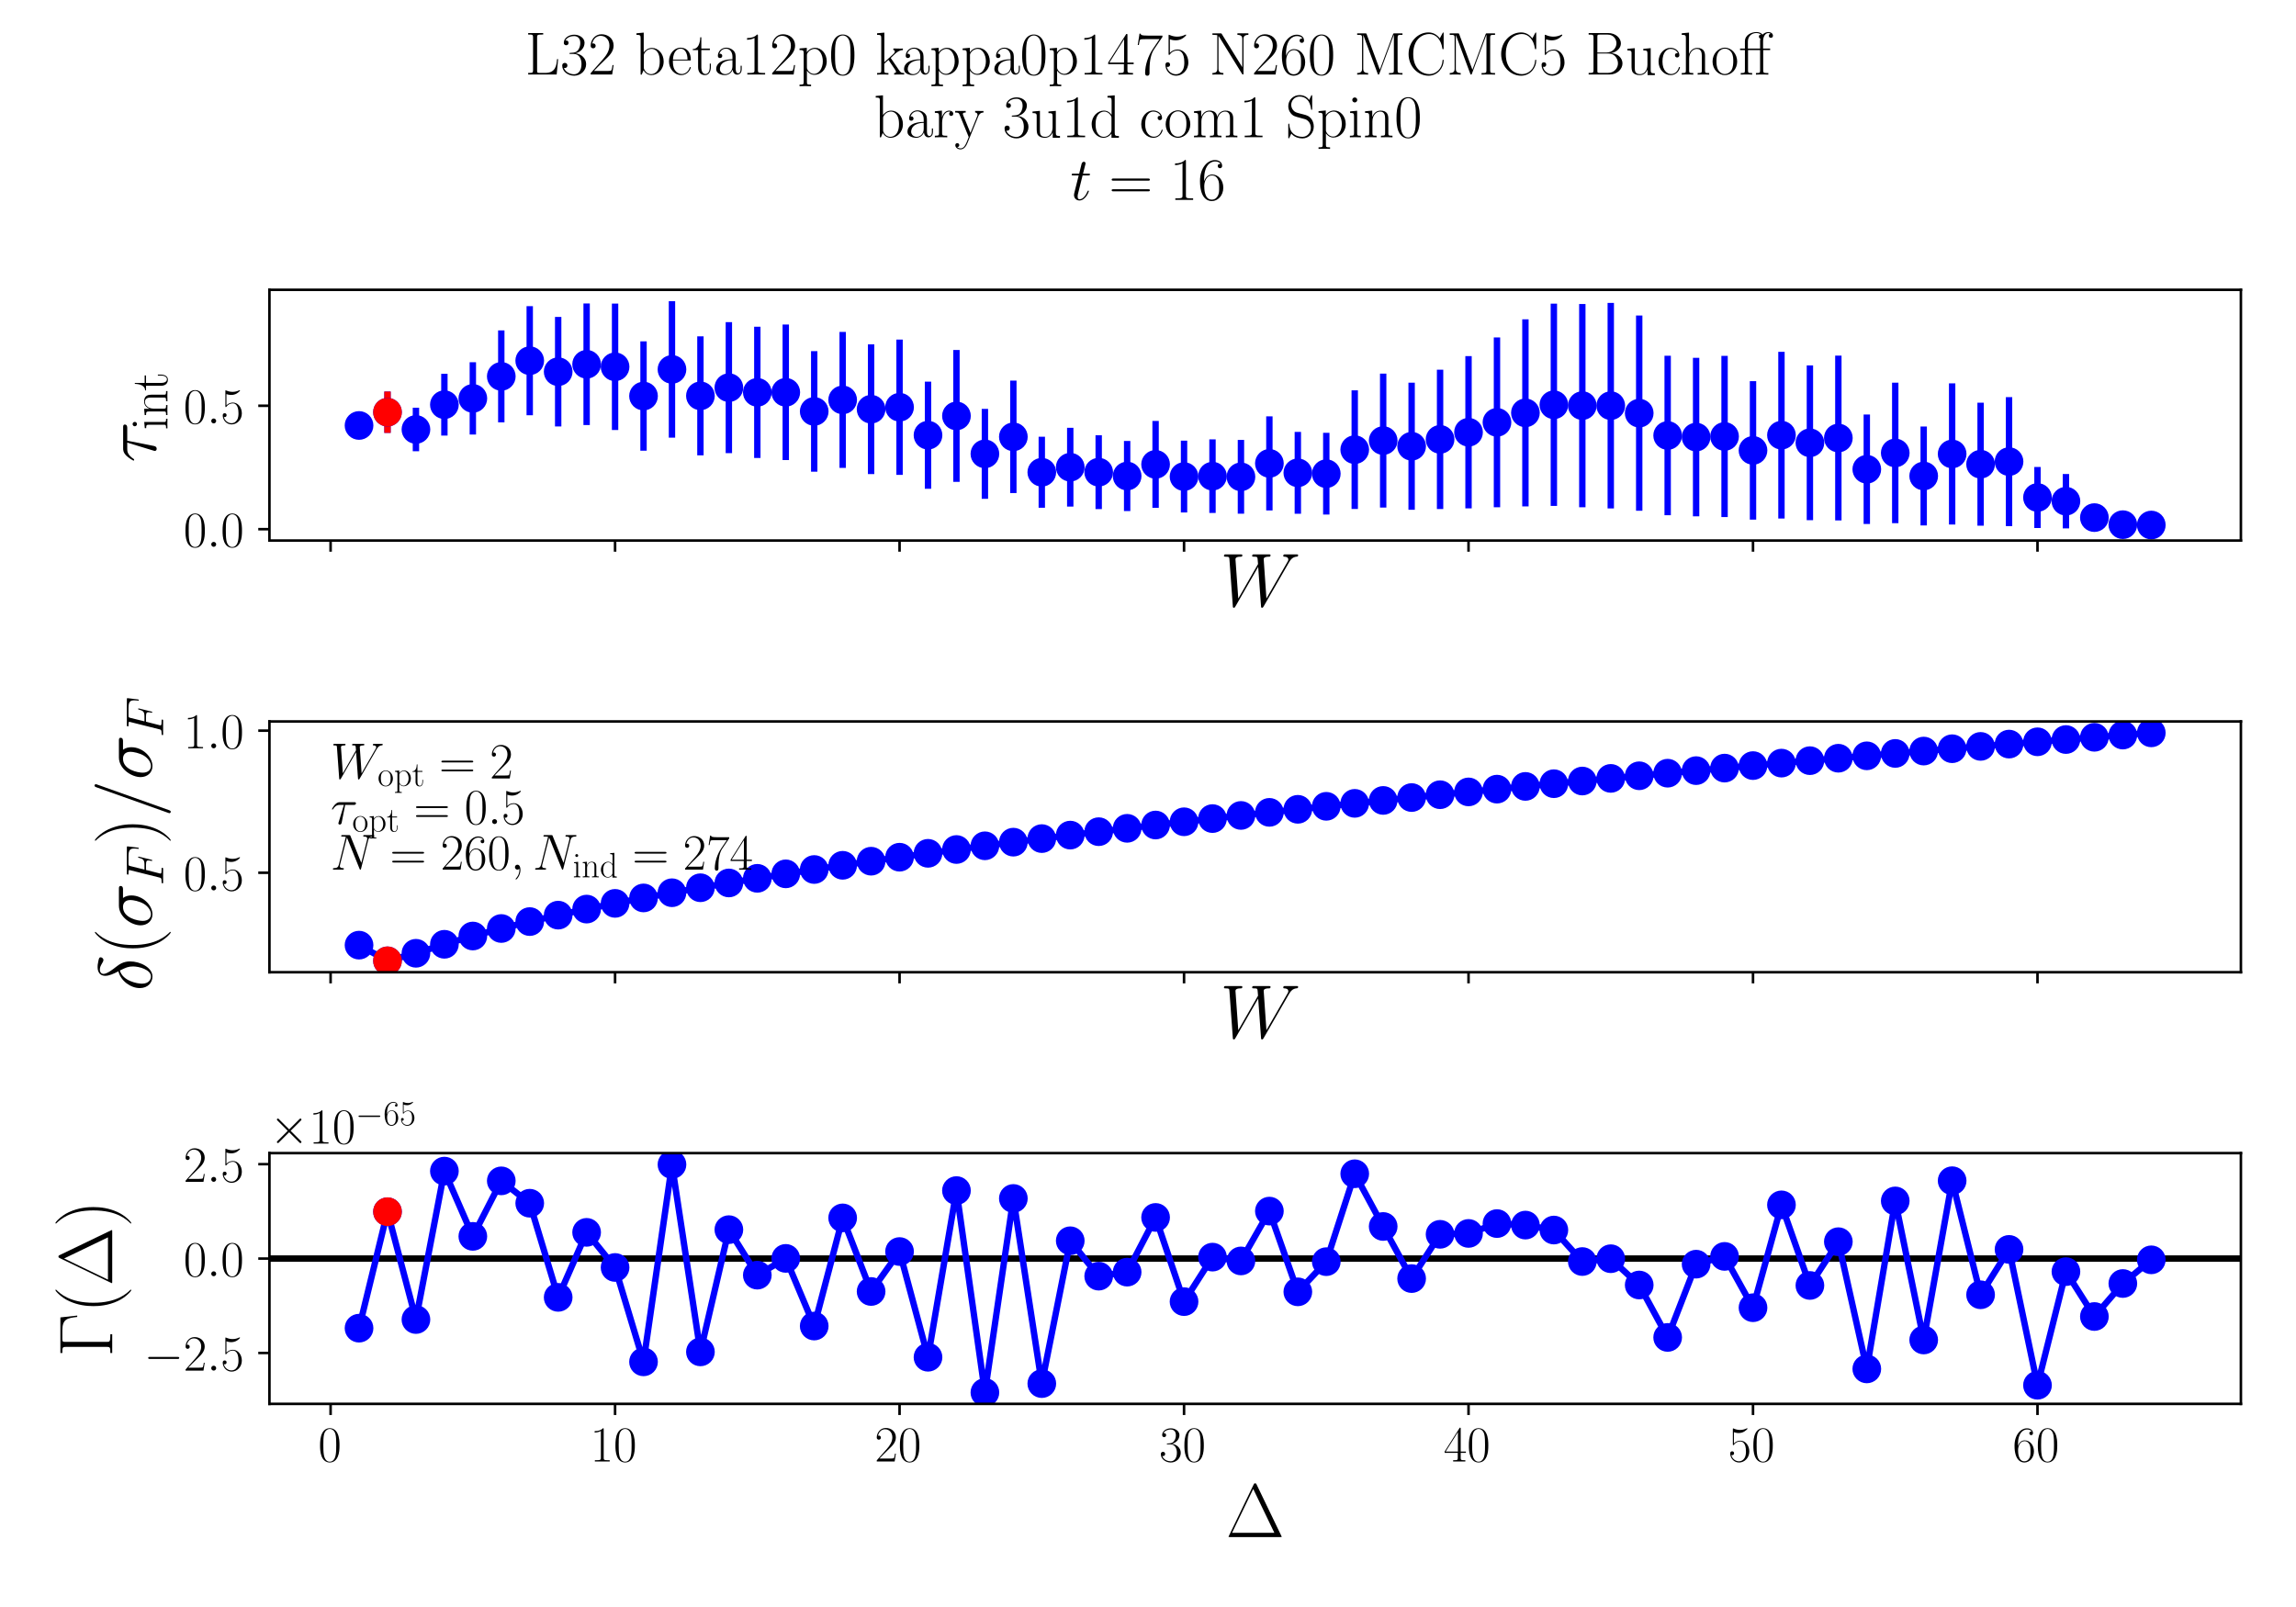 <?xml version="1.0" encoding="utf-8" standalone="no"?>
<!DOCTYPE svg PUBLIC "-//W3C//DTD SVG 1.1//EN"
  "http://www.w3.org/Graphics/SVG/1.1/DTD/svg11.dtd">
<!-- Created with matplotlib (https://matplotlib.org/) -->
<svg height="504pt" version="1.1" viewBox="0 0 720 504" width="720pt" xmlns="http://www.w3.org/2000/svg" xmlns:xlink="http://www.w3.org/1999/xlink">
 <defs>
  <style type="text/css">*{stroke-linecap:butt;stroke-linejoin:round;}</style>
 </defs>
 <g id="figure_1">
  <g id="patch_1">
   <path d="M 0 504 
L 720 504 
L 720 0 
L 0 0 
z
" style="fill:#ffffff;"/>
  </g>
  <g id="axes_1">
   <g id="patch_2">
    <path d="M 84.49 169.529 
L 702.72 169.529 
L 702.72 90.886 
L 84.49 90.886 
z
" style="fill:#ffffff;"/>
   </g>
   <g id="matplotlib.axis_1">
    <g id="xtick_1">
     <g id="line2d_1">
      <defs>
       <path d="M 0 0 
L 0 3.5 
" id="m230d1db984" style="stroke:#000000;stroke-width:0.8;"/>
      </defs>
      <g>
       <use style="stroke:#000000;stroke-width:0.8;" x="103.671" xlink:href="#m230d1db984" y="169.529"/>
      </g>
     </g>
    </g>
    <g id="xtick_2">
     <g id="line2d_2">
      <g>
       <use style="stroke:#000000;stroke-width:0.8;" x="192.881" xlink:href="#m230d1db984" y="169.529"/>
      </g>
     </g>
    </g>
    <g id="xtick_3">
     <g id="line2d_3">
      <g>
       <use style="stroke:#000000;stroke-width:0.8;" x="282.092" xlink:href="#m230d1db984" y="169.529"/>
      </g>
     </g>
    </g>
    <g id="xtick_4">
     <g id="line2d_4">
      <g>
       <use style="stroke:#000000;stroke-width:0.8;" x="371.303" xlink:href="#m230d1db984" y="169.529"/>
      </g>
     </g>
    </g>
    <g id="xtick_5">
     <g id="line2d_5">
      <g>
       <use style="stroke:#000000;stroke-width:0.8;" x="460.513" xlink:href="#m230d1db984" y="169.529"/>
      </g>
     </g>
    </g>
    <g id="xtick_6">
     <g id="line2d_6">
      <g>
       <use style="stroke:#000000;stroke-width:0.8;" x="549.724" xlink:href="#m230d1db984" y="169.529"/>
      </g>
     </g>
    </g>
    <g id="xtick_7">
     <g id="line2d_7">
      <g>
       <use style="stroke:#000000;stroke-width:0.8;" x="638.934" xlink:href="#m230d1db984" y="169.529"/>
      </g>
     </g>
    </g>
    <g id="text_1">
     <!-- $W$ -->
     <g transform="translate(382.554 190.134)scale(0.24 -0.24)">
      <defs>
       <path d="M 90.297 56.969 
C 92.594 60.844 94.797 64.516 100.797 65.125 
C 101.703 65.219 102.594 65.312 102.594 66.906 
C 102.594 68 101.703 68 101.406 68 
C 101.203 68 100.5 68 93.906 68 
C 90.906 68 87.797 68 84.906 68 
C 84.297 68 83.094 68 83.094 66.031 
C 83.094 65.094 83.906 65 84.5 65 
C 86.5 65 89.703 64.406 89.703 61.328 
C 89.703 60.031 89.297 59.328 88.297 57.656 
L 61 10.125 
L 57.406 61.922 
C 57.406 63.109 58.5 65 64.094 65 
C 65.406 65 66.406 65 66.406 66.969 
C 66.406 68 65.406 68 64.906 68 
C 61.406 68 57.703 68 54.094 68 
L 48.906 68 
C 47.406 68 45.594 68 44.094 68 
C 43.5 68 42.297 68 42.297 66.031 
C 42.297 65 43 65 44.703 65 
C 49.297 65 49.297 64.891 49.703 58.938 
L 50 55.359 
L 24.094 10.125 
L 20.406 61.422 
C 20.406 62.531 20.406 65 27.203 65 
C 28.297 65 29.406 65 29.406 66.859 
C 29.406 68 28.5 68 27.906 68 
C 24.406 68 20.703 68 17.094 68 
L 11.906 68 
C 10.406 68 8.594 68 7.094 68 
C 6.5 68 5.297 68 5.297 66.031 
C 5.297 65 6.094 65 7.5 65 
C 12.203 65 12.297 64.391 12.5 61.219 
L 16.906 0.281 
C 17 -1.406 17.094 -2 18.297 -2 
C 19.297 -2 19.5 -1.609 20.406 -0.109 
L 50.203 51.672 
L 53.906 0.281 
C 54 -1.406 54.094 -2 55.297 -2 
C 56.297 -2 56.594 -1.5 57.406 -0.109 
z
" id="CMMI12-87"/>
      </defs>
      <use transform="scale(0.996)" xlink:href="#CMMI12-87"/>
     </g>
    </g>
   </g>
   <g id="matplotlib.axis_2">
    <g id="ytick_1">
     <g id="line2d_8">
      <defs>
       <path d="M 0 0 
L -3.5 0 
" id="mb42a1fc213" style="stroke:#000000;stroke-width:0.8;"/>
      </defs>
      <g>
       <use style="stroke:#000000;stroke-width:0.8;" x="84.49" xlink:href="#mb42a1fc213" y="165.96"/>
      </g>
     </g>
     <g id="text_2">
      <!-- $\mathdefault{0.0}$ -->
      <g transform="translate(57.547 171.495)scale(0.16 -0.16)">
       <defs>
        <path d="M 42 31.641 
C 42 37.75 41.906 48.125 37.703 56.109 
C 34 63.109 28.094 65.594 22.906 65.594 
C 18.094 65.594 12 63.406 8.203 56.203 
C 4.203 48.719 3.797 39.438 3.797 31.641 
C 3.797 25.953 3.906 17.281 7 9.672 
C 11.297 -0.609 19 -2 22.906 -2 
C 27.5 -2 34.5 -0.109 38.594 9.375 
C 41.594 16.281 42 24.359 42 31.641 
z
M 22.906 -0.406 
C 16.5 -0.406 12.703 5.078 11.297 12.688 
C 10.203 18.562 10.203 27.156 10.203 32.75 
C 10.203 40.438 10.203 46.828 11.5 52.922 
C 13.406 61.391 19 64 22.906 64 
C 27 64 32.297 61.297 34.203 53.125 
C 35.5 47.438 35.594 40.734 35.594 32.75 
C 35.594 26.25 35.594 18.266 34.406 12.375 
C 32.297 1.484 26.406 -0.406 22.906 -0.406 
z
" id="CMR17-48"/>
        <path d="M 18.406 4.797 
C 18.406 7.688 16 9.672 13.594 9.672 
C 10.703 9.672 8.703 7.281 8.703 4.891 
C 8.703 2 11.094 0 13.5 0 
C 16.406 0 18.406 2.391 18.406 4.797 
z
" id="CMMI12-58"/>
       </defs>
       <use transform="scale(0.996)" xlink:href="#CMR17-48"/>
       <use transform="translate(45.69 0)scale(0.996)" xlink:href="#CMMI12-58"/>
       <use transform="translate(72.788 0)scale(0.996)" xlink:href="#CMR17-48"/>
      </g>
     </g>
    </g>
    <g id="ytick_2">
     <g id="line2d_9">
      <g>
       <use style="stroke:#000000;stroke-width:0.8;" x="84.49" xlink:href="#mb42a1fc213" y="127.257"/>
      </g>
     </g>
     <g id="text_3">
      <!-- $\mathdefault{0.5}$ -->
      <g transform="translate(57.547 132.791)scale(0.16 -0.16)">
       <defs>
        <path d="M 11.406 57.688 
C 12.406 57.281 16.5 56 20.703 56 
C 30 56 35.094 61.109 38 64.062 
C 38 64.953 38 65.5 37.406 65.5 
C 37.297 65.5 37.094 65.5 36.297 65.047 
C 32.797 63.406 28.703 62.078 23.703 62.078 
C 20.703 62.078 16.203 62.484 11.297 64.672 
C 10.203 65.172 10 65.172 9.906 65.172 
C 9.406 65.172 9.297 65.062 9.297 63.078 
L 9.297 34.422 
C 9.297 32.641 9.297 32.141 10.297 32.141 
C 10.797 32.141 11 32.344 11.5 33.031 
C 14.703 37.516 19.094 39.406 24.094 39.406 
C 27.594 39.406 35.094 37.219 35.094 20.141 
C 35.094 16.953 35.094 11.172 32.094 6.578 
C 29.594 2.484 25.703 0.391 21.406 0.391 
C 14.797 0.391 8.094 5 6.297 12.719 
C 6.703 12.609 7.5 12.422 7.906 12.422 
C 9.203 12.422 11.703 13.125 11.703 16.219 
C 11.703 18.906 9.797 20 7.906 20 
C 5.594 20 4.094 18.594 4.094 15.797 
C 4.094 7.094 11 -2 21.594 -2 
C 31.906 -2 41.703 6.875 41.703 19.75 
C 41.703 31.719 33.906 41 24.203 41 
C 19.094 41 14.797 39.109 11.406 35.531 
z
" id="CMR17-53"/>
       </defs>
       <use transform="scale(0.996)" xlink:href="#CMR17-48"/>
       <use transform="translate(45.69 0)scale(0.996)" xlink:href="#CMMI12-58"/>
       <use transform="translate(72.788 0)scale(0.996)" xlink:href="#CMR17-53"/>
      </g>
     </g>
    </g>
    <g id="text_4">
     <!-- $\tau_{\mathrm{int}}$ -->
     <g transform="translate(48.896 145.079)rotate(-90)scale(0.24 -0.24)">
      <defs>
       <path d="M 28.703 37.625 
L 45.297 37.625 
C 46.594 37.625 49.906 37.625 49.906 40.812 
C 49.906 43 48 43 46.203 43 
L 18.703 43 
C 16.406 43 13 43 8.406 38.125 
C 5.797 35.234 2.594 29.953 2.594 29.359 
C 2.594 28.766 3.094 28.562 3.703 28.562 
C 4.406 28.562 4.5 28.859 5 29.453 
C 10.203 37.625 15.406 37.625 17.906 37.625 
L 26.203 37.625 
L 15.797 3.484 
C 15.297 1.984 15.297 1.781 15.297 1.484 
C 15.297 0.391 16 -1 18 -1 
C 21.094 -1 21.594 1.688 21.906 3.172 
z
" id="CMMI12-28"/>
       <path d="M 15.5 61.078 
C 15.5 63.266 13.703 65.156 11.406 65.156 
C 9.203 65.156 7.297 63.375 7.297 61.078 
C 7.297 58.891 9.094 57 11.406 57 
C 13.594 57 15.5 58.797 15.5 61.078 
z
M 3.797 42.281 
L 3.797 39.703 
C 9.406 39.703 10.203 39.094 10.203 34.328 
L 10.203 6.672 
C 10.203 2.875 9.797 2.391 3.406 2.391 
L 3.406 -0.203 
C 5.797 0 10.094 0 12.594 0 
C 15 0 19.094 0 21.406 -0.203 
L 21.406 2.391 
C 15.5 2.391 15.297 2.984 15.297 6.562 
L 15.297 43.375 
z
" id="CMR17-105"/>
       <path d="M 41.5 30.203 
C 41.5 35.297 40.5 43.594 28.703 43.594 
C 20.797 43.594 16.703 37.5 15.203 33.5 
L 15.094 33.5 
L 15.094 43.594 
L 3.297 42.5 
L 3.297 39.906 
C 9.203 39.906 10.094 39.297 10.094 34.5 
L 10.094 6.688 
C 10.094 2.875 9.703 2.391 3.297 2.391 
L 3.297 -0.203 
C 5.703 0 10.094 0 12.703 0 
C 15.297 0 19.797 0 22.203 -0.203 
L 22.203 2.391 
C 15.797 2.391 15.406 2.781 15.406 6.688 
L 15.406 25.906 
C 15.406 35.109 21 42 28 42 
C 35.406 42 36.203 35.406 36.203 30.594 
L 36.203 6.688 
C 36.203 2.875 35.797 2.391 29.406 2.391 
L 29.406 -0.203 
C 31.797 0 36.203 0 38.797 0 
C 41.406 0 45.906 0 48.297 -0.203 
L 48.297 2.391 
C 41.906 2.391 41.5 2.781 41.5 6.688 
z
" id="CMR17-110"/>
       <path d="M 15.094 40 
L 29.094 40 
L 29.094 42.578 
L 15.094 42.578 
L 15.094 61 
L 13.297 61 
C 13.094 50.703 9.594 41.688 1.094 41.688 
L 1.094 40 
L 9.797 40 
L 9.797 12.047 
C 9.797 10.156 9.797 -1 21.406 -1 
C 27.297 -1 30.703 4.781 30.703 12.141 
L 30.703 17.812 
L 28.906 17.812 
L 28.906 12.234 
C 28.906 5.375 26.203 0.797 22 0.797 
C 19.094 0.797 15.094 2.781 15.094 11.844 
z
" id="CMR17-116"/>
      </defs>
      <use transform="scale(0.996)" xlink:href="#CMMI12-28"/>
      <use transform="translate(42.364 -14.944)scale(0.697)" xlink:href="#CMR17-105"/>
      <use transform="translate(59.773 -14.944)scale(0.697)" xlink:href="#CMR17-110"/>
      <use transform="translate(93.578 -14.944)scale(0.697)" xlink:href="#CMR17-116"/>
     </g>
    </g>
   </g>
   <g id="LineCollection_1">
    <path clip-path="url(#p09d5b0a3b3)" d="M 112.592 137.632 
L 112.592 129.249 
" style="fill:none;stroke:#0000ff;stroke-width:2;"/>
    <path clip-path="url(#p09d5b0a3b3)" d="M 121.513 135.754 
L 121.513 122.801 
" style="fill:none;stroke:#0000ff;stroke-width:2;"/>
    <path clip-path="url(#p09d5b0a3b3)" d="M 130.434 141.517 
L 130.434 127.869 
" style="fill:none;stroke:#0000ff;stroke-width:2;"/>
    <path clip-path="url(#p09d5b0a3b3)" d="M 139.355 136.601 
L 139.355 117.243 
" style="fill:none;stroke:#0000ff;stroke-width:2;"/>
    <path clip-path="url(#p09d5b0a3b3)" d="M 148.276 136.289 
L 148.276 113.608 
" style="fill:none;stroke:#0000ff;stroke-width:2;"/>
    <path clip-path="url(#p09d5b0a3b3)" d="M 157.197 132.457 
L 157.197 103.631 
" style="fill:none;stroke:#0000ff;stroke-width:2;"/>
    <path clip-path="url(#p09d5b0a3b3)" d="M 166.118 130.237 
L 166.118 96.017 
" style="fill:none;stroke:#0000ff;stroke-width:2;"/>
    <path clip-path="url(#p09d5b0a3b3)" d="M 175.039 133.75 
L 175.039 99.399 
" style="fill:none;stroke:#0000ff;stroke-width:2;"/>
    <path clip-path="url(#p09d5b0a3b3)" d="M 183.96 133.308 
L 183.96 95.183 
" style="fill:none;stroke:#0000ff;stroke-width:2;"/>
    <path clip-path="url(#p09d5b0a3b3)" d="M 192.881 134.852 
L 192.881 95.221 
" style="fill:none;stroke:#0000ff;stroke-width:2;"/>
    <path clip-path="url(#p09d5b0a3b3)" d="M 201.802 141.355 
L 201.802 107.068 
" style="fill:none;stroke:#0000ff;stroke-width:2;"/>
    <path clip-path="url(#p09d5b0a3b3)" d="M 210.723 137.252 
L 210.723 94.46 
" style="fill:none;stroke:#0000ff;stroke-width:2;"/>
    <path clip-path="url(#p09d5b0a3b3)" d="M 219.644 142.817 
L 219.644 105.475 
" style="fill:none;stroke:#0000ff;stroke-width:2;"/>
    <path clip-path="url(#p09d5b0a3b3)" d="M 228.565 142.121 
L 228.565 101.033 
" style="fill:none;stroke:#0000ff;stroke-width:2;"/>
    <path clip-path="url(#p09d5b0a3b3)" d="M 237.487 143.626 
L 237.487 102.475 
" style="fill:none;stroke:#0000ff;stroke-width:2;"/>
    <path clip-path="url(#p09d5b0a3b3)" d="M 246.408 144.296 
L 246.408 101.775 
" style="fill:none;stroke:#0000ff;stroke-width:2;"/>
    <path clip-path="url(#p09d5b0a3b3)" d="M 255.329 147.929 
L 255.329 110.131 
" style="fill:none;stroke:#0000ff;stroke-width:2;"/>
    <path clip-path="url(#p09d5b0a3b3)" d="M 264.25 146.738 
L 264.25 104.095 
" style="fill:none;stroke:#0000ff;stroke-width:2;"/>
    <path clip-path="url(#p09d5b0a3b3)" d="M 273.171 148.687 
L 273.171 107.995 
" style="fill:none;stroke:#0000ff;stroke-width:2;"/>
    <path clip-path="url(#p09d5b0a3b3)" d="M 282.092 148.934 
L 282.092 106.501 
" style="fill:none;stroke:#0000ff;stroke-width:2;"/>
    <path clip-path="url(#p09d5b0a3b3)" d="M 291.013 153.286 
L 291.013 119.684 
" style="fill:none;stroke:#0000ff;stroke-width:2;"/>
    <path clip-path="url(#p09d5b0a3b3)" d="M 299.934 151.126 
L 299.934 109.762 
" style="fill:none;stroke:#0000ff;stroke-width:2;"/>
    <path clip-path="url(#p09d5b0a3b3)" d="M 308.855 156.45 
L 308.855 128.232 
" style="fill:none;stroke:#0000ff;stroke-width:2;"/>
    <path clip-path="url(#p09d5b0a3b3)" d="M 317.776 154.644 
L 317.776 119.358 
" style="fill:none;stroke:#0000ff;stroke-width:2;"/>
    <path clip-path="url(#p09d5b0a3b3)" d="M 326.697 159.24 
L 326.697 136.98 
" style="fill:none;stroke:#0000ff;stroke-width:2;"/>
    <path clip-path="url(#p09d5b0a3b3)" d="M 335.618 158.877 
L 335.618 134.179 
" style="fill:none;stroke:#0000ff;stroke-width:2;"/>
    <path clip-path="url(#p09d5b0a3b3)" d="M 344.539 159.665 
L 344.539 136.517 
" style="fill:none;stroke:#0000ff;stroke-width:2;"/>
    <path clip-path="url(#p09d5b0a3b3)" d="M 353.46 160.289 
L 353.46 138.304 
" style="fill:none;stroke:#0000ff;stroke-width:2;"/>
    <path clip-path="url(#p09d5b0a3b3)" d="M 362.381 159.269 
L 362.381 132.015 
" style="fill:none;stroke:#0000ff;stroke-width:2;"/>
    <path clip-path="url(#p09d5b0a3b3)" d="M 371.303 160.725 
L 371.303 138.209 
" style="fill:none;stroke:#0000ff;stroke-width:2;"/>
    <path clip-path="url(#p09d5b0a3b3)" d="M 380.224 160.87 
L 380.224 137.806 
" style="fill:none;stroke:#0000ff;stroke-width:2;"/>
    <path clip-path="url(#p09d5b0a3b3)" d="M 389.145 161.115 
L 389.145 137.98 
" style="fill:none;stroke:#0000ff;stroke-width:2;"/>
    <path clip-path="url(#p09d5b0a3b3)" d="M 398.066 160.081 
L 398.066 130.58 
" style="fill:none;stroke:#0000ff;stroke-width:2;"/>
    <path clip-path="url(#p09d5b0a3b3)" d="M 406.987 161.12 
L 406.987 135.453 
" style="fill:none;stroke:#0000ff;stroke-width:2;"/>
    <path clip-path="url(#p09d5b0a3b3)" d="M 415.908 161.379 
L 415.908 135.744 
" style="fill:none;stroke:#0000ff;stroke-width:2;"/>
    <path clip-path="url(#p09d5b0a3b3)" d="M 424.829 159.628 
L 424.829 122.427 
" style="fill:none;stroke:#0000ff;stroke-width:2;"/>
    <path clip-path="url(#p09d5b0a3b3)" d="M 433.75 159.178 
L 433.75 117.174 
" style="fill:none;stroke:#0000ff;stroke-width:2;"/>
    <path clip-path="url(#p09d5b0a3b3)" d="M 442.671 159.881 
L 442.671 120.028 
" style="fill:none;stroke:#0000ff;stroke-width:2;"/>
    <path clip-path="url(#p09d5b0a3b3)" d="M 451.592 159.651 
L 451.592 115.95 
" style="fill:none;stroke:#0000ff;stroke-width:2;"/>
    <path clip-path="url(#p09d5b0a3b3)" d="M 460.513 159.441 
L 460.513 111.693 
" style="fill:none;stroke:#0000ff;stroke-width:2;"/>
    <path clip-path="url(#p09d5b0a3b3)" d="M 469.434 159.088 
L 469.434 105.83 
" style="fill:none;stroke:#0000ff;stroke-width:2;"/>
    <path clip-path="url(#p09d5b0a3b3)" d="M 478.355 158.815 
L 478.355 100.155 
" style="fill:none;stroke:#0000ff;stroke-width:2;"/>
    <path clip-path="url(#p09d5b0a3b3)" d="M 487.276 158.677 
L 487.276 95.224 
" style="fill:none;stroke:#0000ff;stroke-width:2;"/>
    <path clip-path="url(#p09d5b0a3b3)" d="M 496.197 159.092 
L 496.197 95.338 
" style="fill:none;stroke:#0000ff;stroke-width:2;"/>
    <path clip-path="url(#p09d5b0a3b3)" d="M 505.118 159.455 
L 505.118 95.002 
" style="fill:none;stroke:#0000ff;stroke-width:2;"/>
    <path clip-path="url(#p09d5b0a3b3)" d="M 514.04 160.194 
L 514.04 98.96 
" style="fill:none;stroke:#0000ff;stroke-width:2;"/>
    <path clip-path="url(#p09d5b0a3b3)" d="M 522.961 161.595 
L 522.961 111.571 
" style="fill:none;stroke:#0000ff;stroke-width:2;"/>
    <path clip-path="url(#p09d5b0a3b3)" d="M 531.882 161.931 
L 531.882 112.231 
" style="fill:none;stroke:#0000ff;stroke-width:2;"/>
    <path clip-path="url(#p09d5b0a3b3)" d="M 540.803 162.162 
L 540.803 111.614 
" style="fill:none;stroke:#0000ff;stroke-width:2;"/>
    <path clip-path="url(#p09d5b0a3b3)" d="M 549.724 162.962 
L 549.724 119.546 
" style="fill:none;stroke:#0000ff;stroke-width:2;"/>
    <path clip-path="url(#p09d5b0a3b3)" d="M 558.645 162.624 
L 558.645 110.341 
" style="fill:none;stroke:#0000ff;stroke-width:2;"/>
    <path clip-path="url(#p09d5b0a3b3)" d="M 567.566 163.135 
L 567.566 114.606 
" style="fill:none;stroke:#0000ff;stroke-width:2;"/>
    <path clip-path="url(#p09d5b0a3b3)" d="M 576.487 163.218 
L 576.487 111.525 
" style="fill:none;stroke:#0000ff;stroke-width:2;"/>
    <path clip-path="url(#p09d5b0a3b3)" d="M 585.408 164.337 
L 585.408 130.01 
" style="fill:none;stroke:#0000ff;stroke-width:2;"/>
    <path clip-path="url(#p09d5b0a3b3)" d="M 594.329 164.082 
L 594.329 120.023 
" style="fill:none;stroke:#0000ff;stroke-width:2;"/>
    <path clip-path="url(#p09d5b0a3b3)" d="M 603.25 164.802 
L 603.25 133.77 
" style="fill:none;stroke:#0000ff;stroke-width:2;"/>
    <path clip-path="url(#p09d5b0a3b3)" d="M 612.171 164.498 
L 612.171 120.239 
" style="fill:none;stroke:#0000ff;stroke-width:2;"/>
    <path clip-path="url(#p09d5b0a3b3)" d="M 621.092 164.871 
L 621.092 126.3 
" style="fill:none;stroke:#0000ff;stroke-width:2;"/>
    <path clip-path="url(#p09d5b0a3b3)" d="M 630.013 164.997 
L 630.013 124.545 
" style="fill:none;stroke:#0000ff;stroke-width:2;"/>
    <path clip-path="url(#p09d5b0a3b3)" d="M 638.934 165.6 
L 638.934 146.452 
" style="fill:none;stroke:#0000ff;stroke-width:2;"/>
    <path clip-path="url(#p09d5b0a3b3)" d="M 647.855 165.713 
L 647.855 148.662 
" style="fill:none;stroke:#0000ff;stroke-width:2;"/>
    <path clip-path="url(#p09d5b0a3b3)" d="M 656.777 165.888 
L 656.777 158.782 
" style="fill:none;stroke:#0000ff;stroke-width:2;"/>
    <path clip-path="url(#p09d5b0a3b3)" d="M 665.698 165.943 
L 665.698 163.159 
" style="fill:none;stroke:#0000ff;stroke-width:2;"/>
    <path clip-path="url(#p09d5b0a3b3)" d="M 674.619 165.955 
L 674.619 163.372 
" style="fill:none;stroke:#0000ff;stroke-width:2;"/>
   </g>
   <g id="LineCollection_2">
    <path clip-path="url(#p09d5b0a3b3)" d="M 121.513 135.754 
L 121.513 122.801 
" style="fill:none;stroke:#ff0000;stroke-width:2;"/>
   </g>
   <g id="line2d_10">
    <defs>
     <path d="M 0 4 
C 1.061 4 2.078 3.579 2.828 2.828 
C 3.579 2.078 4 1.061 4 0 
C 4 -1.061 3.579 -2.078 2.828 -2.828 
C 2.078 -3.579 1.061 -4 0 -4 
C -1.061 -4 -2.078 -3.579 -2.828 -2.828 
C -3.579 -2.078 -4 -1.061 -4 0 
C -4 1.061 -3.579 2.078 -2.828 2.828 
C -2.078 3.579 -1.061 4 0 4 
z
" id="m2490f1bbf8" style="stroke:#0000ff;"/>
    </defs>
    <g clip-path="url(#p09d5b0a3b3)">
     <use style="fill:#0000ff;stroke:#0000ff;" x="112.592" xlink:href="#m2490f1bbf8" y="133.44"/>
     <use style="fill:#0000ff;stroke:#0000ff;" x="121.513" xlink:href="#m2490f1bbf8" y="129.277"/>
     <use style="fill:#0000ff;stroke:#0000ff;" x="130.434" xlink:href="#m2490f1bbf8" y="134.693"/>
     <use style="fill:#0000ff;stroke:#0000ff;" x="139.355" xlink:href="#m2490f1bbf8" y="126.922"/>
     <use style="fill:#0000ff;stroke:#0000ff;" x="148.276" xlink:href="#m2490f1bbf8" y="124.949"/>
     <use style="fill:#0000ff;stroke:#0000ff;" x="157.197" xlink:href="#m2490f1bbf8" y="118.044"/>
     <use style="fill:#0000ff;stroke:#0000ff;" x="166.118" xlink:href="#m2490f1bbf8" y="113.127"/>
     <use style="fill:#0000ff;stroke:#0000ff;" x="175.039" xlink:href="#m2490f1bbf8" y="116.574"/>
     <use style="fill:#0000ff;stroke:#0000ff;" x="183.96" xlink:href="#m2490f1bbf8" y="114.246"/>
     <use style="fill:#0000ff;stroke:#0000ff;" x="192.881" xlink:href="#m2490f1bbf8" y="115.036"/>
     <use style="fill:#0000ff;stroke:#0000ff;" x="201.802" xlink:href="#m2490f1bbf8" y="124.211"/>
     <use style="fill:#0000ff;stroke:#0000ff;" x="210.723" xlink:href="#m2490f1bbf8" y="115.856"/>
     <use style="fill:#0000ff;stroke:#0000ff;" x="219.644" xlink:href="#m2490f1bbf8" y="124.146"/>
     <use style="fill:#0000ff;stroke:#0000ff;" x="228.565" xlink:href="#m2490f1bbf8" y="121.577"/>
     <use style="fill:#0000ff;stroke:#0000ff;" x="237.487" xlink:href="#m2490f1bbf8" y="123.051"/>
     <use style="fill:#0000ff;stroke:#0000ff;" x="246.408" xlink:href="#m2490f1bbf8" y="123.035"/>
     <use style="fill:#0000ff;stroke:#0000ff;" x="255.329" xlink:href="#m2490f1bbf8" y="129.03"/>
     <use style="fill:#0000ff;stroke:#0000ff;" x="264.25" xlink:href="#m2490f1bbf8" y="125.416"/>
     <use style="fill:#0000ff;stroke:#0000ff;" x="273.171" xlink:href="#m2490f1bbf8" y="128.341"/>
     <use style="fill:#0000ff;stroke:#0000ff;" x="282.092" xlink:href="#m2490f1bbf8" y="127.717"/>
     <use style="fill:#0000ff;stroke:#0000ff;" x="291.013" xlink:href="#m2490f1bbf8" y="136.485"/>
     <use style="fill:#0000ff;stroke:#0000ff;" x="299.934" xlink:href="#m2490f1bbf8" y="130.444"/>
     <use style="fill:#0000ff;stroke:#0000ff;" x="308.855" xlink:href="#m2490f1bbf8" y="142.341"/>
     <use style="fill:#0000ff;stroke:#0000ff;" x="317.776" xlink:href="#m2490f1bbf8" y="137.001"/>
     <use style="fill:#0000ff;stroke:#0000ff;" x="326.697" xlink:href="#m2490f1bbf8" y="148.11"/>
     <use style="fill:#0000ff;stroke:#0000ff;" x="335.618" xlink:href="#m2490f1bbf8" y="146.528"/>
     <use style="fill:#0000ff;stroke:#0000ff;" x="344.539" xlink:href="#m2490f1bbf8" y="148.091"/>
     <use style="fill:#0000ff;stroke:#0000ff;" x="353.46" xlink:href="#m2490f1bbf8" y="149.296"/>
     <use style="fill:#0000ff;stroke:#0000ff;" x="362.381" xlink:href="#m2490f1bbf8" y="145.642"/>
     <use style="fill:#0000ff;stroke:#0000ff;" x="371.303" xlink:href="#m2490f1bbf8" y="149.467"/>
     <use style="fill:#0000ff;stroke:#0000ff;" x="380.224" xlink:href="#m2490f1bbf8" y="149.338"/>
     <use style="fill:#0000ff;stroke:#0000ff;" x="389.145" xlink:href="#m2490f1bbf8" y="149.547"/>
     <use style="fill:#0000ff;stroke:#0000ff;" x="398.066" xlink:href="#m2490f1bbf8" y="145.331"/>
     <use style="fill:#0000ff;stroke:#0000ff;" x="406.987" xlink:href="#m2490f1bbf8" y="148.286"/>
     <use style="fill:#0000ff;stroke:#0000ff;" x="415.908" xlink:href="#m2490f1bbf8" y="148.561"/>
     <use style="fill:#0000ff;stroke:#0000ff;" x="424.829" xlink:href="#m2490f1bbf8" y="141.028"/>
     <use style="fill:#0000ff;stroke:#0000ff;" x="433.75" xlink:href="#m2490f1bbf8" y="138.176"/>
     <use style="fill:#0000ff;stroke:#0000ff;" x="442.671" xlink:href="#m2490f1bbf8" y="139.955"/>
     <use style="fill:#0000ff;stroke:#0000ff;" x="451.592" xlink:href="#m2490f1bbf8" y="137.8"/>
     <use style="fill:#0000ff;stroke:#0000ff;" x="460.513" xlink:href="#m2490f1bbf8" y="135.567"/>
     <use style="fill:#0000ff;stroke:#0000ff;" x="469.434" xlink:href="#m2490f1bbf8" y="132.459"/>
     <use style="fill:#0000ff;stroke:#0000ff;" x="478.355" xlink:href="#m2490f1bbf8" y="129.485"/>
     <use style="fill:#0000ff;stroke:#0000ff;" x="487.276" xlink:href="#m2490f1bbf8" y="126.951"/>
     <use style="fill:#0000ff;stroke:#0000ff;" x="496.197" xlink:href="#m2490f1bbf8" y="127.215"/>
     <use style="fill:#0000ff;stroke:#0000ff;" x="505.118" xlink:href="#m2490f1bbf8" y="127.228"/>
     <use style="fill:#0000ff;stroke:#0000ff;" x="514.04" xlink:href="#m2490f1bbf8" y="129.577"/>
     <use style="fill:#0000ff;stroke:#0000ff;" x="522.961" xlink:href="#m2490f1bbf8" y="136.583"/>
     <use style="fill:#0000ff;stroke:#0000ff;" x="531.882" xlink:href="#m2490f1bbf8" y="137.081"/>
     <use style="fill:#0000ff;stroke:#0000ff;" x="540.803" xlink:href="#m2490f1bbf8" y="136.888"/>
     <use style="fill:#0000ff;stroke:#0000ff;" x="549.724" xlink:href="#m2490f1bbf8" y="141.254"/>
     <use style="fill:#0000ff;stroke:#0000ff;" x="558.645" xlink:href="#m2490f1bbf8" y="136.482"/>
     <use style="fill:#0000ff;stroke:#0000ff;" x="567.566" xlink:href="#m2490f1bbf8" y="138.871"/>
     <use style="fill:#0000ff;stroke:#0000ff;" x="576.487" xlink:href="#m2490f1bbf8" y="137.371"/>
     <use style="fill:#0000ff;stroke:#0000ff;" x="585.408" xlink:href="#m2490f1bbf8" y="147.174"/>
     <use style="fill:#0000ff;stroke:#0000ff;" x="594.329" xlink:href="#m2490f1bbf8" y="142.053"/>
     <use style="fill:#0000ff;stroke:#0000ff;" x="603.25" xlink:href="#m2490f1bbf8" y="149.286"/>
     <use style="fill:#0000ff;stroke:#0000ff;" x="612.171" xlink:href="#m2490f1bbf8" y="142.369"/>
     <use style="fill:#0000ff;stroke:#0000ff;" x="621.092" xlink:href="#m2490f1bbf8" y="145.585"/>
     <use style="fill:#0000ff;stroke:#0000ff;" x="630.013" xlink:href="#m2490f1bbf8" y="144.771"/>
     <use style="fill:#0000ff;stroke:#0000ff;" x="638.934" xlink:href="#m2490f1bbf8" y="156.026"/>
     <use style="fill:#0000ff;stroke:#0000ff;" x="647.855" xlink:href="#m2490f1bbf8" y="157.187"/>
     <use style="fill:#0000ff;stroke:#0000ff;" x="656.777" xlink:href="#m2490f1bbf8" y="162.335"/>
     <use style="fill:#0000ff;stroke:#0000ff;" x="665.698" xlink:href="#m2490f1bbf8" y="164.551"/>
     <use style="fill:#0000ff;stroke:#0000ff;" x="674.619" xlink:href="#m2490f1bbf8" y="164.663"/>
    </g>
   </g>
   <g id="line2d_11">
    <defs>
     <path d="M 0 4 
C 1.061 4 2.078 3.579 2.828 2.828 
C 3.579 2.078 4 1.061 4 0 
C 4 -1.061 3.579 -2.078 2.828 -2.828 
C 2.078 -3.579 1.061 -4 0 -4 
C -1.061 -4 -2.078 -3.579 -2.828 -2.828 
C -3.579 -2.078 -4 -1.061 -4 0 
C -4 1.061 -3.579 2.078 -2.828 2.828 
C -2.078 3.579 -1.061 4 0 4 
z
" id="m7144ef8f4f" style="stroke:#ff0000;"/>
    </defs>
    <g clip-path="url(#p09d5b0a3b3)">
     <use style="fill:#ff0000;stroke:#ff0000;" x="121.513" xlink:href="#m7144ef8f4f" y="129.277"/>
    </g>
   </g>
   <g id="patch_3">
    <path d="M 84.49 169.529 
L 84.49 90.886 
" style="fill:none;stroke:#000000;stroke-linecap:square;stroke-linejoin:miter;stroke-width:0.8;"/>
   </g>
   <g id="patch_4">
    <path d="M 702.72 169.529 
L 702.72 90.886 
" style="fill:none;stroke:#000000;stroke-linecap:square;stroke-linejoin:miter;stroke-width:0.8;"/>
   </g>
   <g id="patch_5">
    <path d="M 84.49 169.529 
L 702.72 169.529 
" style="fill:none;stroke:#000000;stroke-linecap:square;stroke-linejoin:miter;stroke-width:0.8;"/>
   </g>
   <g id="patch_6">
    <path d="M 84.49 90.886 
L 702.72 90.886 
" style="fill:none;stroke:#000000;stroke-linecap:square;stroke-linejoin:miter;stroke-width:0.8;"/>
   </g>
  </g>
  <g id="axes_2">
   <g id="patch_7">
    <path d="M 84.49 304.913 
L 702.72 304.913 
L 702.72 226.269 
L 84.49 226.269 
z
" style="fill:#ffffff;"/>
   </g>
   <g id="matplotlib.axis_3">
    <g id="xtick_8">
     <g id="line2d_12">
      <g>
       <use style="stroke:#000000;stroke-width:0.8;" x="103.671" xlink:href="#m230d1db984" y="304.913"/>
      </g>
     </g>
    </g>
    <g id="xtick_9">
     <g id="line2d_13">
      <g>
       <use style="stroke:#000000;stroke-width:0.8;" x="192.881" xlink:href="#m230d1db984" y="304.913"/>
      </g>
     </g>
    </g>
    <g id="xtick_10">
     <g id="line2d_14">
      <g>
       <use style="stroke:#000000;stroke-width:0.8;" x="282.092" xlink:href="#m230d1db984" y="304.913"/>
      </g>
     </g>
    </g>
    <g id="xtick_11">
     <g id="line2d_15">
      <g>
       <use style="stroke:#000000;stroke-width:0.8;" x="371.303" xlink:href="#m230d1db984" y="304.913"/>
      </g>
     </g>
    </g>
    <g id="xtick_12">
     <g id="line2d_16">
      <g>
       <use style="stroke:#000000;stroke-width:0.8;" x="460.513" xlink:href="#m230d1db984" y="304.913"/>
      </g>
     </g>
    </g>
    <g id="xtick_13">
     <g id="line2d_17">
      <g>
       <use style="stroke:#000000;stroke-width:0.8;" x="549.724" xlink:href="#m230d1db984" y="304.913"/>
      </g>
     </g>
    </g>
    <g id="xtick_14">
     <g id="line2d_18">
      <g>
       <use style="stroke:#000000;stroke-width:0.8;" x="638.934" xlink:href="#m230d1db984" y="304.913"/>
      </g>
     </g>
    </g>
    <g id="text_5">
     <!-- $W$ -->
     <g transform="translate(382.554 325.517)scale(0.24 -0.24)">
      <use transform="scale(0.996)" xlink:href="#CMMI12-87"/>
     </g>
    </g>
   </g>
   <g id="matplotlib.axis_4">
    <g id="ytick_3">
     <g id="line2d_19">
      <g>
       <use style="stroke:#000000;stroke-width:0.8;" x="84.49" xlink:href="#mb42a1fc213" y="273.718"/>
      </g>
     </g>
     <g id="text_6">
      <!-- $\mathdefault{0.5}$ -->
      <g transform="translate(57.547 279.253)scale(0.16 -0.16)">
       <use transform="scale(0.996)" xlink:href="#CMR17-48"/>
       <use transform="translate(45.69 0)scale(0.996)" xlink:href="#CMMI12-58"/>
       <use transform="translate(72.788 0)scale(0.996)" xlink:href="#CMR17-53"/>
      </g>
     </g>
    </g>
    <g id="ytick_4">
     <g id="line2d_20">
      <g>
       <use style="stroke:#000000;stroke-width:0.8;" x="84.49" xlink:href="#mb42a1fc213" y="229.155"/>
      </g>
     </g>
     <g id="text_7">
      <!-- $\mathdefault{1.0}$ -->
      <g transform="translate(57.547 234.69)scale(0.16 -0.16)">
       <defs>
        <path d="M 26.594 63.406 
C 26.594 65.5 26.5 65.5 25.094 65.5 
C 21.203 61.188 15.297 59.797 9.703 59.797 
C 9.406 59.797 8.906 59.797 8.797 59.5 
C 8.703 59.297 8.703 59.094 8.703 57 
C 11.797 57 17 57.594 21 59.984 
L 21 7.203 
C 21 3.688 20.797 2.5 12.203 2.5 
L 9.203 2.5 
L 9.203 0 
C 14 0 19 0 23.797 0 
C 28.594 0 33.594 0 38.406 0 
L 38.406 2.5 
L 35.406 2.5 
C 26.797 2.5 26.594 3.594 26.594 7.156 
z
" id="CMR17-49"/>
       </defs>
       <use transform="scale(0.996)" xlink:href="#CMR17-49"/>
       <use transform="translate(45.69 0)scale(0.996)" xlink:href="#CMMI12-58"/>
       <use transform="translate(72.788 0)scale(0.996)" xlink:href="#CMR17-48"/>
      </g>
     </g>
    </g>
    <g id="text_8">
     <!-- $\delta(\sigma_F)/\sigma_F$ -->
     <g transform="translate(47.569 310.847)rotate(-90)scale(0.24 -0.24)">
      <defs>
       <path d="M 26 43.672 
C 13.203 40.578 4 27.312 4 15.641 
C 4 4.984 11.203 -1 19.203 -1 
C 31 -1 39 15.156 39 28.406 
C 39 37.375 34.797 42.875 32.297 46.156 
C 28.594 50.844 22.594 58.531 22.594 63.312 
C 22.594 65.016 23.906 68 28.297 68 
C 31.406 68 33.297 66.906 36.297 65.203 
C 37.203 64.594 39.5 63.312 40.797 63.312 
C 42.906 63.312 44.406 65.391 44.406 66.984 
C 44.406 68.891 42.906 69.188 39.406 69.984 
C 34.703 70.984 33.297 70.984 31.594 70.984 
C 29.906 70.984 20.094 70.984 20.094 60.812 
C 20.094 55.922 22.594 50.25 26 43.672 
z
M 27.094 41.703 
C 30.906 33.828 32.406 30.844 32.406 24.375 
C 32.406 16.609 28.203 0.984 19.297 0.984 
C 15.406 0.984 9.797 3.578 9.797 12.828 
C 9.797 19.297 13.5 38.109 27.094 41.703 
z
" id="CMMI12-14"/>
       <path d="M 30.594 -24.391 
C 30.594 -24.297 30.594 -24.094 30.297 -23.797 
C 25.703 -19.125 13.406 -6.359 13.406 24.703 
C 13.406 55.766 25.5 68.422 30.406 73.391 
C 30.406 73.5 30.594 73.703 30.594 74 
C 30.594 74.297 30.297 74.5 29.906 74.5 
C 28.797 74.5 20.297 67.125 15.406 56.156 
C 10.406 45.109 9 34.359 9 24.812 
C 9 17.625 9.703 5.484 15.703 -7.359 
C 20.5 -17.734 28.703 -25 29.906 -25 
C 30.406 -25 30.594 -24.797 30.594 -24.391 
z
" id="CMR17-40"/>
       <path d="M 50.797 37.625 
C 52.094 37.625 55.406 37.625 55.406 40.812 
C 55.406 43 53.5 43 51.703 43 
L 29.594 43 
C 14.594 43 3.797 26.344 3.797 14.562 
C 3.797 6.094 9.297 -1 18.297 -1 
C 30.094 -1 43 11.672 43 26.641 
C 43 30.531 42.094 34.312 39.703 37.625 
z
M 18.406 1 
C 13.297 1 9.594 4.891 9.594 11.781 
C 9.594 17.766 13.203 37.625 27.906 37.625 
C 32.203 37.625 37 35.531 37 27.828 
C 37 24.344 35.406 15.953 31.906 10.188 
C 28.297 4.297 22.906 1 18.406 1 
z
" id="CMMI12-27"/>
       <path d="M 29.703 32.109 
L 39.297 32.109 
C 46.906 32.109 47.5 30.406 47.5 27.516 
C 47.5 26.219 47.297 24.828 46.797 22.625 
C 46.594 22.234 46.5 21.734 46.5 21.531 
C 46.5 20.828 46.906 20.438 47.594 20.438 
C 48.406 20.438 48.5 20.828 48.906 22.422 
L 54.703 45.859 
C 54.703 46.266 54.406 46.859 53.703 46.859 
C 52.797 46.859 52.703 46.469 52.297 44.734 
C 50.203 37.125 48.203 35 39.5 35 
L 30.406 35 
L 36.906 61.344 
C 37.797 64.906 38 64.906 42.094 64.906 
L 55.5 64.906 
C 68 64.906 69.797 61.219 69.797 54.125 
C 69.797 53.531 69.797 51.328 69.5 48.734 
C 69.406 48.344 69.203 47.047 69.203 46.641 
C 69.203 45.844 69.703 45.547 70.297 45.547 
C 71 45.547 71.406 45.953 71.594 47.734 
L 73.703 65.219 
C 73.703 65.547 73.906 66.609 73.906 66.828 
C 73.906 68 73 68 71.203 68 
L 23.797 68 
C 21.906 68 20.906 68 20.906 66.078 
C 20.906 64.906 21.594 64.906 23.297 64.906 
C 29.5 64.906 29.5 64.266 29.5 63.281 
C 29.5 62.781 29.406 62.375 29.094 61.281 
L 15.594 7.391 
C 14.703 3.891 14.5 2.891 7.5 2.891 
C 5.594 2.891 4.594 2.891 4.594 1.094 
C 4.594 0 5.5 0 6.094 0 
C 8 0 10 0 11.906 0 
L 24.906 0 
C 27.094 0 29.5 0 31.703 0 
C 32.594 0 33.797 0 33.797 1.797 
C 33.797 2.891 33.203 2.891 31 2.891 
C 23.094 2.891 22.906 3.578 22.906 5.062 
C 22.906 5.562 23.094 6.344 23.297 7.016 
z
" id="CMMI12-70"/>
       <path d="M 26.297 24.703 
C 26.297 31.875 25.594 44.016 19.594 56.859 
C 14.797 67.234 6.594 74.5 5.406 74.5 
C 5.094 74.5 4.703 74.391 4.703 73.891 
C 4.703 73.703 4.797 73.594 4.906 73.391 
C 9.703 68.406 21.906 55.75 21.906 24.75 
C 21.906 -6.359 9.797 -19.016 4.906 -24.016 
C 4.797 -24.203 4.703 -24.312 4.703 -24.5 
C 4.703 -25 5.094 -25 5.406 -25 
C 6.5 -25 15 -17.625 19.906 -6.656 
C 24.906 4.391 26.297 15.141 26.297 24.703 
z
" id="CMR17-41"/>
       <path d="M 42.906 71.281 
C 42.906 71.391 43.5 72.906 43.5 73.094 
C 43.5 74.297 42.5 75 41.703 75 
C 41.203 75 40.297 75 39.5 72.797 
L 6 -21.297 
C 6 -21.406 5.406 -22.891 5.406 -23.094 
C 5.406 -24.297 6.406 -25 7.203 -25 
C 7.797 -25 8.703 -24.891 9.406 -22.797 
z
" id="CMMI12-61"/>
      </defs>
      <use transform="scale(0.996)" xlink:href="#CMMI12-14"/>
      <use transform="translate(46.941 0)scale(0.996)" xlink:href="#CMR17-40"/>
      <use transform="translate(82.222 0)scale(0.996)" xlink:href="#CMMI12-27"/>
      <use transform="translate(137.668 -14.944)scale(0.697)" xlink:href="#CMMI12-70"/>
      <use transform="translate(191.853 0)scale(0.996)" xlink:href="#CMR17-41"/>
      <use transform="translate(227.134 0)scale(0.996)" xlink:href="#CMMI12-61"/>
      <use transform="translate(275.909 0)scale(0.996)" xlink:href="#CMMI12-27"/>
      <use transform="translate(331.354 -14.944)scale(0.697)" xlink:href="#CMMI12-70"/>
     </g>
    </g>
   </g>
   <g id="line2d_21">
    <path clip-path="url(#p6da3bb7fa7)" d="M 112.592 296.423 
L 121.513 301.338 
L 130.434 298.975 
L 139.355 296.153 
L 148.276 293.56 
L 157.197 291.203 
L 166.118 289.033 
L 175.039 287.014 
L 183.96 285.117 
L 192.881 283.323 
L 201.802 281.617 
L 210.723 279.987 
L 219.644 278.423 
L 228.565 276.918 
L 237.487 275.467 
L 246.408 274.062 
L 255.329 272.702 
L 264.25 271.38 
L 273.171 270.095 
L 282.092 268.843 
L 291.013 267.622 
L 299.934 266.43 
L 308.855 265.265 
L 317.776 264.124 
L 326.697 263.008 
L 335.618 261.913 
L 344.539 260.839 
L 353.46 259.785 
L 362.381 258.75 
L 371.303 257.732 
L 380.224 256.731 
L 389.145 255.746 
L 398.066 254.777 
L 406.987 253.822 
L 415.908 252.881 
L 424.829 251.953 
L 433.75 251.038 
L 442.671 250.135 
L 451.592 249.245 
L 460.513 248.365 
L 469.434 247.497 
L 478.355 246.639 
L 487.276 245.791 
L 496.197 244.953 
L 505.118 244.124 
L 514.04 243.305 
L 522.961 242.494 
L 531.882 241.692 
L 540.803 240.898 
L 549.724 240.113 
L 558.645 239.335 
L 567.566 238.565 
L 576.487 237.802 
L 585.408 237.046 
L 594.329 236.297 
L 603.25 235.555 
L 612.171 234.82 
L 621.092 234.091 
L 630.013 233.368 
L 638.934 232.652 
L 647.855 231.941 
L 656.777 231.236 
L 665.698 230.537 
L 674.619 229.844 
" style="fill:none;stroke:#0000ff;stroke-linecap:square;stroke-width:2;"/>
    <g clip-path="url(#p6da3bb7fa7)">
     <use style="fill:#0000ff;stroke:#0000ff;" x="112.592" xlink:href="#m2490f1bbf8" y="296.423"/>
     <use style="fill:#0000ff;stroke:#0000ff;" x="121.513" xlink:href="#m2490f1bbf8" y="301.338"/>
     <use style="fill:#0000ff;stroke:#0000ff;" x="130.434" xlink:href="#m2490f1bbf8" y="298.975"/>
     <use style="fill:#0000ff;stroke:#0000ff;" x="139.355" xlink:href="#m2490f1bbf8" y="296.153"/>
     <use style="fill:#0000ff;stroke:#0000ff;" x="148.276" xlink:href="#m2490f1bbf8" y="293.56"/>
     <use style="fill:#0000ff;stroke:#0000ff;" x="157.197" xlink:href="#m2490f1bbf8" y="291.203"/>
     <use style="fill:#0000ff;stroke:#0000ff;" x="166.118" xlink:href="#m2490f1bbf8" y="289.033"/>
     <use style="fill:#0000ff;stroke:#0000ff;" x="175.039" xlink:href="#m2490f1bbf8" y="287.014"/>
     <use style="fill:#0000ff;stroke:#0000ff;" x="183.96" xlink:href="#m2490f1bbf8" y="285.117"/>
     <use style="fill:#0000ff;stroke:#0000ff;" x="192.881" xlink:href="#m2490f1bbf8" y="283.323"/>
     <use style="fill:#0000ff;stroke:#0000ff;" x="201.802" xlink:href="#m2490f1bbf8" y="281.617"/>
     <use style="fill:#0000ff;stroke:#0000ff;" x="210.723" xlink:href="#m2490f1bbf8" y="279.987"/>
     <use style="fill:#0000ff;stroke:#0000ff;" x="219.644" xlink:href="#m2490f1bbf8" y="278.423"/>
     <use style="fill:#0000ff;stroke:#0000ff;" x="228.565" xlink:href="#m2490f1bbf8" y="276.918"/>
     <use style="fill:#0000ff;stroke:#0000ff;" x="237.487" xlink:href="#m2490f1bbf8" y="275.467"/>
     <use style="fill:#0000ff;stroke:#0000ff;" x="246.408" xlink:href="#m2490f1bbf8" y="274.062"/>
     <use style="fill:#0000ff;stroke:#0000ff;" x="255.329" xlink:href="#m2490f1bbf8" y="272.702"/>
     <use style="fill:#0000ff;stroke:#0000ff;" x="264.25" xlink:href="#m2490f1bbf8" y="271.38"/>
     <use style="fill:#0000ff;stroke:#0000ff;" x="273.171" xlink:href="#m2490f1bbf8" y="270.095"/>
     <use style="fill:#0000ff;stroke:#0000ff;" x="282.092" xlink:href="#m2490f1bbf8" y="268.843"/>
     <use style="fill:#0000ff;stroke:#0000ff;" x="291.013" xlink:href="#m2490f1bbf8" y="267.622"/>
     <use style="fill:#0000ff;stroke:#0000ff;" x="299.934" xlink:href="#m2490f1bbf8" y="266.43"/>
     <use style="fill:#0000ff;stroke:#0000ff;" x="308.855" xlink:href="#m2490f1bbf8" y="265.265"/>
     <use style="fill:#0000ff;stroke:#0000ff;" x="317.776" xlink:href="#m2490f1bbf8" y="264.124"/>
     <use style="fill:#0000ff;stroke:#0000ff;" x="326.697" xlink:href="#m2490f1bbf8" y="263.008"/>
     <use style="fill:#0000ff;stroke:#0000ff;" x="335.618" xlink:href="#m2490f1bbf8" y="261.913"/>
     <use style="fill:#0000ff;stroke:#0000ff;" x="344.539" xlink:href="#m2490f1bbf8" y="260.839"/>
     <use style="fill:#0000ff;stroke:#0000ff;" x="353.46" xlink:href="#m2490f1bbf8" y="259.785"/>
     <use style="fill:#0000ff;stroke:#0000ff;" x="362.381" xlink:href="#m2490f1bbf8" y="258.75"/>
     <use style="fill:#0000ff;stroke:#0000ff;" x="371.303" xlink:href="#m2490f1bbf8" y="257.732"/>
     <use style="fill:#0000ff;stroke:#0000ff;" x="380.224" xlink:href="#m2490f1bbf8" y="256.731"/>
     <use style="fill:#0000ff;stroke:#0000ff;" x="389.145" xlink:href="#m2490f1bbf8" y="255.746"/>
     <use style="fill:#0000ff;stroke:#0000ff;" x="398.066" xlink:href="#m2490f1bbf8" y="254.777"/>
     <use style="fill:#0000ff;stroke:#0000ff;" x="406.987" xlink:href="#m2490f1bbf8" y="253.822"/>
     <use style="fill:#0000ff;stroke:#0000ff;" x="415.908" xlink:href="#m2490f1bbf8" y="252.881"/>
     <use style="fill:#0000ff;stroke:#0000ff;" x="424.829" xlink:href="#m2490f1bbf8" y="251.953"/>
     <use style="fill:#0000ff;stroke:#0000ff;" x="433.75" xlink:href="#m2490f1bbf8" y="251.038"/>
     <use style="fill:#0000ff;stroke:#0000ff;" x="442.671" xlink:href="#m2490f1bbf8" y="250.135"/>
     <use style="fill:#0000ff;stroke:#0000ff;" x="451.592" xlink:href="#m2490f1bbf8" y="249.245"/>
     <use style="fill:#0000ff;stroke:#0000ff;" x="460.513" xlink:href="#m2490f1bbf8" y="248.365"/>
     <use style="fill:#0000ff;stroke:#0000ff;" x="469.434" xlink:href="#m2490f1bbf8" y="247.497"/>
     <use style="fill:#0000ff;stroke:#0000ff;" x="478.355" xlink:href="#m2490f1bbf8" y="246.639"/>
     <use style="fill:#0000ff;stroke:#0000ff;" x="487.276" xlink:href="#m2490f1bbf8" y="245.791"/>
     <use style="fill:#0000ff;stroke:#0000ff;" x="496.197" xlink:href="#m2490f1bbf8" y="244.953"/>
     <use style="fill:#0000ff;stroke:#0000ff;" x="505.118" xlink:href="#m2490f1bbf8" y="244.124"/>
     <use style="fill:#0000ff;stroke:#0000ff;" x="514.04" xlink:href="#m2490f1bbf8" y="243.305"/>
     <use style="fill:#0000ff;stroke:#0000ff;" x="522.961" xlink:href="#m2490f1bbf8" y="242.494"/>
     <use style="fill:#0000ff;stroke:#0000ff;" x="531.882" xlink:href="#m2490f1bbf8" y="241.692"/>
     <use style="fill:#0000ff;stroke:#0000ff;" x="540.803" xlink:href="#m2490f1bbf8" y="240.898"/>
     <use style="fill:#0000ff;stroke:#0000ff;" x="549.724" xlink:href="#m2490f1bbf8" y="240.113"/>
     <use style="fill:#0000ff;stroke:#0000ff;" x="558.645" xlink:href="#m2490f1bbf8" y="239.335"/>
     <use style="fill:#0000ff;stroke:#0000ff;" x="567.566" xlink:href="#m2490f1bbf8" y="238.565"/>
     <use style="fill:#0000ff;stroke:#0000ff;" x="576.487" xlink:href="#m2490f1bbf8" y="237.802"/>
     <use style="fill:#0000ff;stroke:#0000ff;" x="585.408" xlink:href="#m2490f1bbf8" y="237.046"/>
     <use style="fill:#0000ff;stroke:#0000ff;" x="594.329" xlink:href="#m2490f1bbf8" y="236.297"/>
     <use style="fill:#0000ff;stroke:#0000ff;" x="603.25" xlink:href="#m2490f1bbf8" y="235.555"/>
     <use style="fill:#0000ff;stroke:#0000ff;" x="612.171" xlink:href="#m2490f1bbf8" y="234.82"/>
     <use style="fill:#0000ff;stroke:#0000ff;" x="621.092" xlink:href="#m2490f1bbf8" y="234.091"/>
     <use style="fill:#0000ff;stroke:#0000ff;" x="630.013" xlink:href="#m2490f1bbf8" y="233.368"/>
     <use style="fill:#0000ff;stroke:#0000ff;" x="638.934" xlink:href="#m2490f1bbf8" y="232.652"/>
     <use style="fill:#0000ff;stroke:#0000ff;" x="647.855" xlink:href="#m2490f1bbf8" y="231.941"/>
     <use style="fill:#0000ff;stroke:#0000ff;" x="656.777" xlink:href="#m2490f1bbf8" y="231.236"/>
     <use style="fill:#0000ff;stroke:#0000ff;" x="665.698" xlink:href="#m2490f1bbf8" y="230.537"/>
     <use style="fill:#0000ff;stroke:#0000ff;" x="674.619" xlink:href="#m2490f1bbf8" y="229.844"/>
    </g>
   </g>
   <g id="line2d_22">
    <path clip-path="url(#p6da3bb7fa7)" d="M 121.513 301.338 
" style="fill:none;stroke:#ff0000;stroke-linecap:square;stroke-width:2;"/>
    <g clip-path="url(#p6da3bb7fa7)">
     <use style="fill:#ff0000;stroke:#ff0000;" x="121.513" xlink:href="#m7144ef8f4f" y="301.338"/>
    </g>
   </g>
   <g id="patch_8">
    <path d="M 84.49 304.913 
L 84.49 226.269 
" style="fill:none;stroke:#000000;stroke-linecap:square;stroke-linejoin:miter;stroke-width:0.8;"/>
   </g>
   <g id="patch_9">
    <path d="M 702.72 304.913 
L 702.72 226.269 
" style="fill:none;stroke:#000000;stroke-linecap:square;stroke-linejoin:miter;stroke-width:0.8;"/>
   </g>
   <g id="patch_10">
    <path d="M 84.49 304.913 
L 702.72 304.913 
" style="fill:none;stroke:#000000;stroke-linecap:square;stroke-linejoin:miter;stroke-width:0.8;"/>
   </g>
   <g id="patch_11">
    <path d="M 84.49 226.269 
L 702.72 226.269 
" style="fill:none;stroke:#000000;stroke-linecap:square;stroke-linejoin:miter;stroke-width:0.8;"/>
   </g>
   <g id="text_9">
    <!-- $W_{\rm opt} = 2$ -->
    <g transform="translate(103.671 244.142)scale(0.16 -0.16)">
     <defs>
      <path d="M 43.094 21.188 
C 43.094 34 33.797 44 22.906 44 
C 12 44 2.703 34 2.703 21.188 
C 2.703 8.609 12 -1 22.906 -1 
C 33.797 -1 43.094 8.609 43.094 21.188 
z
M 22.906 0.797 
C 18.203 0.797 14.203 3.594 11.906 7.5 
C 9.406 11.984 9.094 17.594 9.094 22 
C 9.094 26.203 9.297 31.406 11.906 35.906 
C 13.906 39.203 17.797 42.406 22.906 42.406 
C 27.406 42.406 31.203 39.906 33.594 36.406 
C 36.703 31.703 36.703 25.109 36.703 22 
C 36.703 18.094 36.5 12.109 33.797 7.297 
C 31 2.703 26.703 0.797 22.906 0.797 
z
" id="CMR17-111"/>
      <path d="M 22 -16.609 
C 15.594 -16.609 15.203 -16.203 15.203 -12.328 
L 15.203 6.281 
C 18.094 2.094 22.297 -0.594 27.594 -0.594 
C 37.594 -0.594 47.703 8.172 47.703 21.688 
C 47.703 34.234 39 43.781 28.703 43.781 
C 22.703 43.781 17.797 40.5 15 36.531 
L 15 43.781 
L 3.094 42.688 
L 3.094 40.109 
C 9 40.109 9.906 39.5 9.906 34.734 
L 9.906 -12.328 
C 9.906 -16.109 9.5 -16.609 3.094 -16.609 
L 3.094 -19.188 
C 5.5 -19 9.906 -19 12.5 -19 
C 15.094 -19 19.594 -19 22 -19.188 
z
M 15.203 31.438 
C 15.203 32.844 15.203 34.922 19.094 38.609 
C 19.594 39.016 23 42 28 42 
C 35.297 42 41.297 32.938 41.297 21.594 
C 41.297 10.25 34.906 1 27 1 
C 23.406 1 19.5 2.688 16.5 7.375 
C 15.203 9.562 15.203 10.156 15.203 11.75 
z
" id="CMR17-112"/>
      <path d="M 64.297 31.516 
C 65.797 31.516 67.297 31.516 67.297 33.203 
C 67.297 35 65.594 35 63.906 35 
L 8 35 
C 6.297 35 4.594 35 4.594 33.203 
C 4.594 31.516 6.094 31.516 7.594 31.516 
z
M 63.906 14 
C 65.594 14 67.297 14 67.297 15.797 
C 67.297 17.484 65.797 17.484 64.297 17.484 
L 7.594 17.484 
C 6.094 17.484 4.594 17.484 4.594 15.797 
C 4.594 14 6.297 14 8 14 
z
" id="CMR17-61"/>
      <path d="M 41.703 15.453 
L 39.906 15.453 
C 38.906 8.375 38.094 7.172 37.703 6.562 
C 37.203 5.766 30 5.766 28.594 5.766 
L 9.406 5.766 
C 13 9.672 20 16.75 28.5 24.953 
C 34.594 30.734 41.703 37.531 41.703 47.422 
C 41.703 59.219 32.297 66 21.797 66 
C 10.797 66 4.094 56.312 4.094 47.344 
C 4.094 43.438 7 42.938 8.203 42.938 
C 9.203 42.938 12.203 43.547 12.203 47.031 
C 12.203 50.109 9.594 51 8.203 51 
C 7.594 51 7 50.906 6.594 50.703 
C 8.5 59.219 14.297 63.406 20.406 63.406 
C 29.094 63.406 34.797 56.516 34.797 47.422 
C 34.797 38.734 29.703 31.25 24 24.75 
L 4.094 2.281 
L 4.094 0 
L 39.297 0 
z
" id="CMR17-50"/>
     </defs>
     <use transform="scale(0.996)" xlink:href="#CMMI12-87"/>
     <use transform="translate(92.096 -14.944)scale(0.697)" xlink:href="#CMR17-111"/>
     <use transform="translate(124.079 -14.944)scale(0.697)" xlink:href="#CMR17-112"/>
     <use transform="translate(159.706 -14.944)scale(0.697)" xlink:href="#CMR17-116"/>
     <use transform="translate(212.574 0)scale(0.996)" xlink:href="#CMR17-61"/>
     <use transform="translate(311.963 0)scale(0.996)" xlink:href="#CMR17-50"/>
    </g>
   </g>
   <g id="text_10">
    <!-- $\tau_{\rm opt} = 0.5$ -->
    <g transform="translate(103.671 258.441)scale(0.16 -0.16)">
     <use transform="scale(0.996)" xlink:href="#CMMI12-28"/>
     <use transform="translate(42.364 -14.944)scale(0.697)" xlink:href="#CMR17-111"/>
     <use transform="translate(74.347 -14.944)scale(0.697)" xlink:href="#CMR17-112"/>
     <use transform="translate(109.974 -14.944)scale(0.697)" xlink:href="#CMR17-116"/>
     <use transform="translate(162.842 0)scale(0.996)" xlink:href="#CMR17-61"/>
     <use transform="translate(262.231 0)scale(0.996)" xlink:href="#CMR17-48"/>
     <use transform="translate(307.921 0)scale(0.996)" xlink:href="#CMMI12-58"/>
     <use transform="translate(335.019 0)scale(0.996)" xlink:href="#CMR17-53"/>
    </g>
   </g>
   <g id="text_11">
    <!-- $N = 260, N_{\rm ind} = 274$ -->
    <g transform="translate(103.671 272.74)scale(0.16 -0.16)">
     <defs>
      <path d="M 74 57.781 
C 75.094 62.094 76.703 65.094 84.297 65.094 
C 84.594 65.094 85.797 65.094 85.797 66.859 
C 85.797 68 84.906 68 84.5 68 
C 82.5 68 77.406 68 75.406 68 
L 70.594 68 
C 69.203 68 67.406 68 66 68 
C 65.406 68 64.203 68 64.203 66.094 
C 64.203 65.094 65 65.094 65.703 65.094 
C 71.703 65.094 72.094 62.797 72.094 60.984 
C 72.094 60.094 72 59.781 71.703 58.391 
L 60.406 13.281 
L 39 66.391 
C 38.297 68 38.203 68 36 68 
L 23.797 68 
C 21.797 68 20.906 68 20.906 66.094 
C 20.906 65.094 21.594 65.094 23.5 65.094 
C 24 65.094 29.906 65.094 29.906 64.297 
C 29.906 64.094 29.703 63.297 29.594 63 
L 16.297 9.922 
C 15.094 5 12.703 2.906 6.094 2.906 
C 5.594 2.906 4.594 2.906 4.594 1.047 
C 4.594 0 5.594 0 5.906 0 
C 7.906 0 13 0 15 0 
L 19.797 0 
C 21.203 0 22.906 0 24.297 0 
C 25 0 26.094 0 26.094 1.906 
C 26.094 2.812 25.094 2.906 24.703 2.906 
C 21.406 2.906 18.203 3.5 18.203 7.094 
C 18.203 7.891 18.406 8.781 18.594 9.578 
L 32.094 63 
C 32.703 62 32.703 61.812 33.094 60.906 
L 56.906 1.797 
C 57.406 0.594 57.594 0 58.5 0 
C 59.5 0 59.594 0.297 60 2 
z
" id="CMMI12-78"/>
      <path d="M 10.594 34 
C 10.594 57.656 21.797 63 28.297 63 
C 30.406 63 35.5 62.641 37.5 59 
C 35.906 59 32.906 59 32.906 55.516 
C 32.906 52.828 35.094 51.922 36.5 51.922 
C 37.406 51.922 40.094 52.312 40.094 55.625 
C 40.094 61.781 35.094 65.297 28.203 65.297 
C 16.297 65.297 3.797 52.969 3.797 31 
C 3.797 3.953 15.094 -2 23.094 -2 
C 32.797 -2 42 6.672 42 20.047 
C 42 32.516 33.906 41.594 23.703 41.594 
C 17.594 41.594 13.094 37.609 10.594 30.625 
z
M 23.094 0.391 
C 10.797 0.391 10.797 18.75 10.797 22.438 
C 10.797 29.625 14.203 40 23.5 40 
C 25.203 40 30.094 40 33.406 33.125 
C 35.203 29.219 35.203 25.141 35.203 20.141 
C 35.203 14.75 35.203 10.781 33.094 6.781 
C 30.906 2.672 27.703 0.391 23.094 0.391 
z
" id="CMR17-54"/>
      <path d="M 19.5 -0.484 
C 19.5 5.359 17.594 9.672 13.5 9.672 
C 10.297 9.672 8.703 7.078 8.703 4.891 
C 8.703 2.688 10.203 0 13.594 0 
C 14.906 0 16 0.406 16.906 1.297 
C 17.094 1.5 17.203 1.5 17.297 1.5 
C 17.5 1.5 17.5 0.078 17.5 -0.422 
C 17.5 -3.75 16.906 -10.297 11.094 -16.875 
C 10 -18.078 10 -18.281 10 -18.484 
C 10 -19 10.5 -19.5 11 -19.5 
C 11.797 -19.5 19.5 -12.047 19.5 -0.484 
z
" id="CMMI12-59"/>
      <path d="M 29.203 67.594 
L 29.203 65 
C 35.094 65 36 64.406 36 59.688 
L 36 36.641 
C 35.594 37.141 31.5 43.594 23.406 43.594 
C 13.203 43.594 3.297 34.5 3.297 21.312 
C 3.297 8.203 12.594 -1 22.406 -1 
C 30.906 -1 35.297 5.266 35.797 5.938 
L 35.797 -0.984 
L 47.906 -0.984 
L 47.906 2 
C 42 2 41.094 2.594 41.094 7.391 
L 41.094 68.688 
z
M 35.797 11.797 
C 35.797 8.797 34 6.094 31.703 4.094 
C 28.297 1.094 24.906 0.594 23 0.594 
C 20.094 0.594 9.703 2.094 9.703 21.188 
C 9.703 40.812 21.297 42 23.906 42 
C 28.5 42 32.203 39.406 34.5 35.797 
C 35.797 33.703 35.797 33.406 35.797 31.609 
z
" id="CMR17-100"/>
      <path d="M 45.094 61.578 
L 45.094 63.766 
L 21.594 63.766 
C 9.906 63.766 9.703 65.078 9.297 67 
L 7.5 67 
L 4.594 48.344 
L 6.406 48.344 
C 6.703 50.234 7.406 55.312 8.594 57.203 
C 9.203 58 16.594 58 18.297 58 
L 40.297 58 
L 29.203 41.578 
C 21.797 30.531 16.703 15.609 16.703 2.578 
C 16.703 1.391 16.703 -2 20.297 -2 
C 23.906 -2 23.906 1.391 23.906 2.672 
L 23.906 7.266 
C 23.906 23.562 26.703 34.312 31.297 41.188 
z
" id="CMR17-55"/>
      <path d="M 33.594 64.406 
C 33.594 66.5 33.5 66.5 31.703 66.5 
L 2 19.594 
L 2 17 
L 27.797 17 
L 27.797 7.141 
C 27.797 3.5 27.594 2.5 20.594 2.5 
L 18.703 2.5 
L 18.703 0 
C 21.906 0 27.297 0 30.703 0 
C 34.094 0 39.5 0 42.703 0 
L 42.703 2.5 
L 40.797 2.5 
C 33.797 2.5 33.594 3.5 33.594 7.141 
L 33.594 17 
L 43.797 17 
L 43.797 19.594 
L 33.594 19.594 
z
M 28.094 57.859 
L 28.094 19.594 
L 4 19.594 
z
" id="CMR17-52"/>
     </defs>
     <use transform="scale(0.996)" xlink:href="#CMMI12-78"/>
     <use transform="translate(116.196 0)scale(0.996)" xlink:href="#CMR17-61"/>
     <use transform="translate(215.585 0)scale(0.996)" xlink:href="#CMR17-50"/>
     <use transform="translate(261.275 0)scale(0.996)" xlink:href="#CMR17-54"/>
     <use transform="translate(306.966 0)scale(0.996)" xlink:href="#CMR17-48"/>
     <use transform="translate(352.656 0)scale(0.996)" xlink:href="#CMMI12-59"/>
     <use transform="translate(396.358 0)scale(0.996)" xlink:href="#CMMI12-78"/>
     <use transform="translate(474.473 -14.944)scale(0.697)" xlink:href="#CMR17-105"/>
     <use transform="translate(491.882 -14.944)scale(0.697)" xlink:href="#CMR17-110"/>
     <use transform="translate(527.509 -14.944)scale(0.697)" xlink:href="#CMR17-100"/>
     <use transform="translate(591.308 0)scale(0.996)" xlink:href="#CMR17-61"/>
     <use transform="translate(690.697 0)scale(0.996)" xlink:href="#CMR17-50"/>
     <use transform="translate(736.387 0)scale(0.996)" xlink:href="#CMR17-55"/>
     <use transform="translate(782.077 0)scale(0.996)" xlink:href="#CMR17-52"/>
    </g>
   </g>
  </g>
  <g id="axes_3">
   <g id="patch_12">
    <path d="M 84.49 440.296 
L 702.72 440.296 
L 702.72 361.652 
L 84.49 361.652 
z
" style="fill:#ffffff;"/>
   </g>
   <g id="matplotlib.axis_5">
    <g id="xtick_15">
     <g id="line2d_23">
      <g>
       <use style="stroke:#000000;stroke-width:0.8;" x="103.671" xlink:href="#m230d1db984" y="440.296"/>
      </g>
     </g>
     <g id="text_12">
      <!-- $\mathdefault{0}$ -->
      <g transform="translate(99.769 458.365)scale(0.16 -0.16)">
       <use transform="scale(0.996)" xlink:href="#CMR17-48"/>
      </g>
     </g>
    </g>
    <g id="xtick_16">
     <g id="line2d_24">
      <g>
       <use style="stroke:#000000;stroke-width:0.8;" x="192.881" xlink:href="#m230d1db984" y="440.296"/>
      </g>
     </g>
     <g id="text_13">
      <!-- $\mathdefault{10}$ -->
      <g transform="translate(185.077 458.365)scale(0.16 -0.16)">
       <use transform="scale(0.996)" xlink:href="#CMR17-49"/>
       <use transform="translate(45.69 0)scale(0.996)" xlink:href="#CMR17-48"/>
      </g>
     </g>
    </g>
    <g id="xtick_17">
     <g id="line2d_25">
      <g>
       <use style="stroke:#000000;stroke-width:0.8;" x="282.092" xlink:href="#m230d1db984" y="440.296"/>
      </g>
     </g>
     <g id="text_14">
      <!-- $\mathdefault{20}$ -->
      <g transform="translate(274.288 458.365)scale(0.16 -0.16)">
       <use transform="scale(0.996)" xlink:href="#CMR17-50"/>
       <use transform="translate(45.69 0)scale(0.996)" xlink:href="#CMR17-48"/>
      </g>
     </g>
    </g>
    <g id="xtick_18">
     <g id="line2d_26">
      <g>
       <use style="stroke:#000000;stroke-width:0.8;" x="371.303" xlink:href="#m230d1db984" y="440.296"/>
      </g>
     </g>
     <g id="text_15">
      <!-- $\mathdefault{30}$ -->
      <g transform="translate(363.499 458.365)scale(0.16 -0.16)">
       <defs>
        <path d="M 22.094 33.703 
C 31 33.703 34.906 25.969 34.906 17.031 
C 34.906 5 28.5 0.391 22.703 0.391 
C 17.406 0.391 8.797 3.031 6.094 10.828 
C 6.594 10.625 7.094 10.625 7.594 10.625 
C 10 10.625 11.797 12.219 11.797 14.812 
C 11.797 17.703 9.594 19 7.594 19 
C 5.906 19 3.297 18.203 3.297 14.469 
C 3.297 5.234 12.297 -2 22.906 -2 
C 34 -2 42.5 6.719 42.5 16.953 
C 42.5 26.672 34.5 33.703 25 34.797 
C 32.594 36.375 39.906 43.062 39.906 52.016 
C 39.906 59.688 32 65.297 23 65.297 
C 13.906 65.297 5.906 59.828 5.906 52.016 
C 5.906 48.594 8.5 48 9.797 48 
C 11.906 48 13.703 49.297 13.703 51.891 
C 13.703 54.469 11.906 55.766 9.797 55.766 
C 9.406 55.766 8.906 55.766 8.5 55.578 
C 11.406 61.859 19.297 63 22.797 63 
C 26.297 63 32.906 61.328 32.906 51.875 
C 32.906 49.109 32.5 44.188 29.094 39.844 
C 26.094 36 22.703 36 19.406 35.688 
C 18.906 35.688 16.594 35.453 16.203 35.453 
C 15.5 35.359 15.094 35.266 15.094 34.5 
C 15.094 33.797 15.203 33.703 17.203 33.703 
z
" id="CMR17-51"/>
       </defs>
       <use transform="scale(0.996)" xlink:href="#CMR17-51"/>
       <use transform="translate(45.69 0)scale(0.996)" xlink:href="#CMR17-48"/>
      </g>
     </g>
    </g>
    <g id="xtick_19">
     <g id="line2d_27">
      <g>
       <use style="stroke:#000000;stroke-width:0.8;" x="460.513" xlink:href="#m230d1db984" y="440.296"/>
      </g>
     </g>
     <g id="text_16">
      <!-- $\mathdefault{40}$ -->
      <g transform="translate(452.709 458.365)scale(0.16 -0.16)">
       <use transform="scale(0.996)" xlink:href="#CMR17-52"/>
       <use transform="translate(45.69 0)scale(0.996)" xlink:href="#CMR17-48"/>
      </g>
     </g>
    </g>
    <g id="xtick_20">
     <g id="line2d_28">
      <g>
       <use style="stroke:#000000;stroke-width:0.8;" x="549.724" xlink:href="#m230d1db984" y="440.296"/>
      </g>
     </g>
     <g id="text_17">
      <!-- $\mathdefault{50}$ -->
      <g transform="translate(541.92 458.365)scale(0.16 -0.16)">
       <use transform="scale(0.996)" xlink:href="#CMR17-53"/>
       <use transform="translate(45.69 0)scale(0.996)" xlink:href="#CMR17-48"/>
      </g>
     </g>
    </g>
    <g id="xtick_21">
     <g id="line2d_29">
      <g>
       <use style="stroke:#000000;stroke-width:0.8;" x="638.934" xlink:href="#m230d1db984" y="440.296"/>
      </g>
     </g>
     <g id="text_18">
      <!-- $\mathdefault{60}$ -->
      <g transform="translate(631.13 458.365)scale(0.16 -0.16)">
       <use transform="scale(0.996)" xlink:href="#CMR17-54"/>
       <use transform="translate(45.69 0)scale(0.996)" xlink:href="#CMR17-48"/>
      </g>
     </g>
    </g>
    <g id="text_19">
     <!-- $\Delta$ -->
     <g transform="translate(384.375 482.069)scale(0.24 -0.24)">
      <defs>
       <path d="M 40.594 68.797 
C 39.797 70.5 39.406 70.5 38.594 70.5 
C 37.406 70.5 37.297 70.297 36.594 68.891 
L 4.203 1.703 
C 4.094 1.5 3.703 0.594 3.703 0.5 
C 3.703 0.094 3.797 0 5.594 0 
L 71.5 0 
C 73.297 0 73.406 0.094 73.406 0.5 
C 73.406 0.594 73 1.5 72.906 1.703 
z
M 36.094 63.094 
L 63.797 5.594 
L 8.297 5.594 
z
" id="CMR17-1"/>
      </defs>
      <use transform="scale(0.996)" xlink:href="#CMR17-1"/>
     </g>
    </g>
   </g>
   <g id="matplotlib.axis_6">
    <g id="ytick_5">
     <g id="line2d_30">
      <g>
       <use style="stroke:#000000;stroke-width:0.8;" x="84.49" xlink:href="#mb42a1fc213" y="424.328"/>
      </g>
     </g>
     <g id="text_20">
      <!-- $\mathdefault{−2.5}$ -->
      <g transform="translate(45.149 429.863)scale(0.16 -0.16)">
       <defs>
        <path d="M 65.906 23 
C 67.594 23 69.406 23 69.406 25 
C 69.406 27 67.594 27 65.906 27 
L 11.797 27 
C 10.094 27 8.297 27 8.297 25 
C 8.297 23 10.094 23 11.797 23 
z
" id="CMSY10-0"/>
       </defs>
       <use transform="scale(0.996)" xlink:href="#CMSY10-0"/>
       <use transform="translate(77.487 0)scale(0.996)" xlink:href="#CMR17-50"/>
       <use transform="translate(123.178 0)scale(0.996)" xlink:href="#CMMI12-58"/>
       <use transform="translate(150.275 0)scale(0.996)" xlink:href="#CMR17-53"/>
      </g>
     </g>
    </g>
    <g id="ytick_6">
     <g id="line2d_31">
      <g>
       <use style="stroke:#000000;stroke-width:0.8;" x="84.49" xlink:href="#mb42a1fc213" y="394.722"/>
      </g>
     </g>
     <g id="text_21">
      <!-- $\mathdefault{0.0}$ -->
      <g transform="translate(57.547 400.257)scale(0.16 -0.16)">
       <use transform="scale(0.996)" xlink:href="#CMR17-48"/>
       <use transform="translate(45.69 0)scale(0.996)" xlink:href="#CMMI12-58"/>
       <use transform="translate(72.788 0)scale(0.996)" xlink:href="#CMR17-48"/>
      </g>
     </g>
    </g>
    <g id="ytick_7">
     <g id="line2d_32">
      <g>
       <use style="stroke:#000000;stroke-width:0.8;" x="84.49" xlink:href="#mb42a1fc213" y="365.116"/>
      </g>
     </g>
     <g id="text_22">
      <!-- $\mathdefault{2.5}$ -->
      <g transform="translate(57.547 370.651)scale(0.16 -0.16)">
       <use transform="scale(0.996)" xlink:href="#CMR17-50"/>
       <use transform="translate(45.69 0)scale(0.996)" xlink:href="#CMMI12-58"/>
       <use transform="translate(72.788 0)scale(0.996)" xlink:href="#CMR17-53"/>
      </g>
     </g>
    </g>
    <g id="text_23">
     <!-- $\Gamma(\Delta)$ -->
     <g transform="translate(35.191 425.557)rotate(-90)scale(0.24 -0.24)">
      <defs>
       <path d="M 51.797 68 
L 5.094 68 
L 5.094 65.406 
C 12 65.406 13.094 65.406 13.094 60.906 
L 13.094 7 
C 13.094 2.5 12 2.5 5.094 2.5 
L 5.094 0 
C 8 0 13.594 0 16.703 0 
C 20.797 0 25.594 0 29.703 0 
L 29.703 2.5 
L 27.5 2.5 
C 19.906 2.5 19.703 3.5 19.703 7.109 
L 19.703 61.5 
C 19.703 64.906 19.906 65.406 23.906 65.406 
L 34.906 65.406 
C 50.094 65.406 50.906 58.406 52.406 45.906 
L 54.203 45.906 
z
" id="CMR17-0"/>
      </defs>
      <use transform="scale(0.996)" xlink:href="#CMR17-0"/>
      <use transform="translate(57.381 0)scale(0.996)" xlink:href="#CMR17-40"/>
      <use transform="translate(92.662 0)scale(0.996)" xlink:href="#CMR17-1"/>
      <use transform="translate(169.582 0)scale(0.996)" xlink:href="#CMR17-41"/>
     </g>
    </g>
    <g id="text_24">
     <!-- $\times\mathdefault{10^{−65}}\mathdefault{}$ -->
     <g transform="translate(84.49 358.652)scale(0.16 -0.16)">
      <defs>
       <path d="M 38.906 27.891 
L 18.906 47.797 
C 17.703 49 17.5 49.188 16.703 49.188 
C 15.703 49.188 14.703 48.297 14.703 47.188 
C 14.703 46.5 14.906 46.297 16 45.188 
L 36 25.094 
L 16 5 
C 14.906 3.891 14.703 3.688 14.703 3 
C 14.703 1.891 15.703 1 16.703 1 
C 17.5 1 17.703 1.188 18.906 2.391 
L 38.797 22.297 
L 59.5 1.594 
C 59.703 1.5 60.406 1 61 1 
C 62.203 1 63 1.891 63 3 
C 63 3.188 63 3.594 62.703 4.094 
C 62.594 4.297 46.703 20 41.703 25.094 
L 60 43.391 
C 60.5 44 62 45.297 62.5 45.891 
C 62.594 46.094 63 46.5 63 47.188 
C 63 48.297 62.203 49.188 61 49.188 
C 60.203 49.188 59.797 48.797 58.703 47.688 
z
" id="CMSY10-2"/>
      </defs>
      <use transform="scale(0.996)" xlink:href="#CMSY10-2"/>
      <use transform="translate(77.487 0)scale(0.996)" xlink:href="#CMR17-49"/>
      <use transform="translate(123.178 0)scale(0.996)" xlink:href="#CMR17-48"/>
      <use transform="translate(168.868 36.154)scale(0.697)" xlink:href="#CMSY10-0"/>
      <use transform="translate(223.109 36.154)scale(0.697)" xlink:href="#CMR17-54"/>
      <use transform="translate(255.093 36.154)scale(0.697)" xlink:href="#CMR17-53"/>
     </g>
    </g>
   </g>
   <g id="line2d_33">
    <path clip-path="url(#p600bd68728)" d="M 84.49 394.722 
L 702.72 394.722 
" style="fill:none;stroke:#000000;stroke-linecap:square;stroke-width:2;"/>
   </g>
   <g id="line2d_34">
    <path clip-path="url(#p600bd68728)" d="M 112.592 416.551 
L 121.513 380.025 
L 130.434 413.84 
L 139.355 367.29 
L 148.276 387.758 
L 157.197 370.348 
L 166.118 377.364 
L 175.039 406.891 
L 183.96 386.502 
L 192.881 397.514 
L 201.802 427.111 
L 210.723 365.227 
L 219.644 423.986 
L 228.565 385.654 
L 237.487 399.924 
L 246.408 394.668 
L 255.329 415.883 
L 264.25 381.966 
L 273.171 405.047 
L 282.092 392.519 
L 291.013 425.673 
L 299.934 373.397 
L 308.855 436.721 
L 317.776 375.871 
L 326.697 433.938 
L 335.618 389.138 
L 344.539 400.24 
L 353.46 398.977 
L 362.381 381.821 
L 371.303 408.226 
L 380.224 394.268 
L 389.145 395.461 
L 398.066 379.837 
L 406.987 405.156 
L 415.908 395.693 
L 424.829 368.128 
L 433.75 384.656 
L 442.671 401 
L 451.592 387.117 
L 460.513 386.839 
L 469.434 383.749 
L 478.355 384.223 
L 487.276 385.777 
L 496.197 395.656 
L 505.118 394.769 
L 514.04 403.014 
L 522.961 419.455 
L 531.882 396.478 
L 540.803 394.041 
L 549.724 410.135 
L 558.645 377.878 
L 567.566 403.153 
L 576.487 389.43 
L 585.408 429.325 
L 594.329 376.645 
L 603.25 420.255 
L 612.171 370.305 
L 621.092 406.076 
L 630.013 391.848 
L 638.934 434.452 
L 647.855 398.822 
L 656.777 412.895 
L 665.698 402.545 
L 674.619 395.119 
" style="fill:none;stroke:#0000ff;stroke-linecap:square;stroke-width:2;"/>
    <g clip-path="url(#p600bd68728)">
     <use style="fill:#0000ff;stroke:#0000ff;" x="112.592" xlink:href="#m2490f1bbf8" y="416.551"/>
     <use style="fill:#0000ff;stroke:#0000ff;" x="121.513" xlink:href="#m2490f1bbf8" y="380.025"/>
     <use style="fill:#0000ff;stroke:#0000ff;" x="130.434" xlink:href="#m2490f1bbf8" y="413.84"/>
     <use style="fill:#0000ff;stroke:#0000ff;" x="139.355" xlink:href="#m2490f1bbf8" y="367.29"/>
     <use style="fill:#0000ff;stroke:#0000ff;" x="148.276" xlink:href="#m2490f1bbf8" y="387.758"/>
     <use style="fill:#0000ff;stroke:#0000ff;" x="157.197" xlink:href="#m2490f1bbf8" y="370.348"/>
     <use style="fill:#0000ff;stroke:#0000ff;" x="166.118" xlink:href="#m2490f1bbf8" y="377.364"/>
     <use style="fill:#0000ff;stroke:#0000ff;" x="175.039" xlink:href="#m2490f1bbf8" y="406.891"/>
     <use style="fill:#0000ff;stroke:#0000ff;" x="183.96" xlink:href="#m2490f1bbf8" y="386.502"/>
     <use style="fill:#0000ff;stroke:#0000ff;" x="192.881" xlink:href="#m2490f1bbf8" y="397.514"/>
     <use style="fill:#0000ff;stroke:#0000ff;" x="201.802" xlink:href="#m2490f1bbf8" y="427.111"/>
     <use style="fill:#0000ff;stroke:#0000ff;" x="210.723" xlink:href="#m2490f1bbf8" y="365.227"/>
     <use style="fill:#0000ff;stroke:#0000ff;" x="219.644" xlink:href="#m2490f1bbf8" y="423.986"/>
     <use style="fill:#0000ff;stroke:#0000ff;" x="228.565" xlink:href="#m2490f1bbf8" y="385.654"/>
     <use style="fill:#0000ff;stroke:#0000ff;" x="237.487" xlink:href="#m2490f1bbf8" y="399.924"/>
     <use style="fill:#0000ff;stroke:#0000ff;" x="246.408" xlink:href="#m2490f1bbf8" y="394.668"/>
     <use style="fill:#0000ff;stroke:#0000ff;" x="255.329" xlink:href="#m2490f1bbf8" y="415.883"/>
     <use style="fill:#0000ff;stroke:#0000ff;" x="264.25" xlink:href="#m2490f1bbf8" y="381.966"/>
     <use style="fill:#0000ff;stroke:#0000ff;" x="273.171" xlink:href="#m2490f1bbf8" y="405.047"/>
     <use style="fill:#0000ff;stroke:#0000ff;" x="282.092" xlink:href="#m2490f1bbf8" y="392.519"/>
     <use style="fill:#0000ff;stroke:#0000ff;" x="291.013" xlink:href="#m2490f1bbf8" y="425.673"/>
     <use style="fill:#0000ff;stroke:#0000ff;" x="299.934" xlink:href="#m2490f1bbf8" y="373.397"/>
     <use style="fill:#0000ff;stroke:#0000ff;" x="308.855" xlink:href="#m2490f1bbf8" y="436.721"/>
     <use style="fill:#0000ff;stroke:#0000ff;" x="317.776" xlink:href="#m2490f1bbf8" y="375.871"/>
     <use style="fill:#0000ff;stroke:#0000ff;" x="326.697" xlink:href="#m2490f1bbf8" y="433.938"/>
     <use style="fill:#0000ff;stroke:#0000ff;" x="335.618" xlink:href="#m2490f1bbf8" y="389.138"/>
     <use style="fill:#0000ff;stroke:#0000ff;" x="344.539" xlink:href="#m2490f1bbf8" y="400.24"/>
     <use style="fill:#0000ff;stroke:#0000ff;" x="353.46" xlink:href="#m2490f1bbf8" y="398.977"/>
     <use style="fill:#0000ff;stroke:#0000ff;" x="362.381" xlink:href="#m2490f1bbf8" y="381.821"/>
     <use style="fill:#0000ff;stroke:#0000ff;" x="371.303" xlink:href="#m2490f1bbf8" y="408.226"/>
     <use style="fill:#0000ff;stroke:#0000ff;" x="380.224" xlink:href="#m2490f1bbf8" y="394.268"/>
     <use style="fill:#0000ff;stroke:#0000ff;" x="389.145" xlink:href="#m2490f1bbf8" y="395.461"/>
     <use style="fill:#0000ff;stroke:#0000ff;" x="398.066" xlink:href="#m2490f1bbf8" y="379.837"/>
     <use style="fill:#0000ff;stroke:#0000ff;" x="406.987" xlink:href="#m2490f1bbf8" y="405.156"/>
     <use style="fill:#0000ff;stroke:#0000ff;" x="415.908" xlink:href="#m2490f1bbf8" y="395.693"/>
     <use style="fill:#0000ff;stroke:#0000ff;" x="424.829" xlink:href="#m2490f1bbf8" y="368.128"/>
     <use style="fill:#0000ff;stroke:#0000ff;" x="433.75" xlink:href="#m2490f1bbf8" y="384.656"/>
     <use style="fill:#0000ff;stroke:#0000ff;" x="442.671" xlink:href="#m2490f1bbf8" y="401"/>
     <use style="fill:#0000ff;stroke:#0000ff;" x="451.592" xlink:href="#m2490f1bbf8" y="387.117"/>
     <use style="fill:#0000ff;stroke:#0000ff;" x="460.513" xlink:href="#m2490f1bbf8" y="386.839"/>
     <use style="fill:#0000ff;stroke:#0000ff;" x="469.434" xlink:href="#m2490f1bbf8" y="383.749"/>
     <use style="fill:#0000ff;stroke:#0000ff;" x="478.355" xlink:href="#m2490f1bbf8" y="384.223"/>
     <use style="fill:#0000ff;stroke:#0000ff;" x="487.276" xlink:href="#m2490f1bbf8" y="385.777"/>
     <use style="fill:#0000ff;stroke:#0000ff;" x="496.197" xlink:href="#m2490f1bbf8" y="395.656"/>
     <use style="fill:#0000ff;stroke:#0000ff;" x="505.118" xlink:href="#m2490f1bbf8" y="394.769"/>
     <use style="fill:#0000ff;stroke:#0000ff;" x="514.04" xlink:href="#m2490f1bbf8" y="403.014"/>
     <use style="fill:#0000ff;stroke:#0000ff;" x="522.961" xlink:href="#m2490f1bbf8" y="419.455"/>
     <use style="fill:#0000ff;stroke:#0000ff;" x="531.882" xlink:href="#m2490f1bbf8" y="396.478"/>
     <use style="fill:#0000ff;stroke:#0000ff;" x="540.803" xlink:href="#m2490f1bbf8" y="394.041"/>
     <use style="fill:#0000ff;stroke:#0000ff;" x="549.724" xlink:href="#m2490f1bbf8" y="410.135"/>
     <use style="fill:#0000ff;stroke:#0000ff;" x="558.645" xlink:href="#m2490f1bbf8" y="377.878"/>
     <use style="fill:#0000ff;stroke:#0000ff;" x="567.566" xlink:href="#m2490f1bbf8" y="403.153"/>
     <use style="fill:#0000ff;stroke:#0000ff;" x="576.487" xlink:href="#m2490f1bbf8" y="389.43"/>
     <use style="fill:#0000ff;stroke:#0000ff;" x="585.408" xlink:href="#m2490f1bbf8" y="429.325"/>
     <use style="fill:#0000ff;stroke:#0000ff;" x="594.329" xlink:href="#m2490f1bbf8" y="376.645"/>
     <use style="fill:#0000ff;stroke:#0000ff;" x="603.25" xlink:href="#m2490f1bbf8" y="420.255"/>
     <use style="fill:#0000ff;stroke:#0000ff;" x="612.171" xlink:href="#m2490f1bbf8" y="370.305"/>
     <use style="fill:#0000ff;stroke:#0000ff;" x="621.092" xlink:href="#m2490f1bbf8" y="406.076"/>
     <use style="fill:#0000ff;stroke:#0000ff;" x="630.013" xlink:href="#m2490f1bbf8" y="391.848"/>
     <use style="fill:#0000ff;stroke:#0000ff;" x="638.934" xlink:href="#m2490f1bbf8" y="434.452"/>
     <use style="fill:#0000ff;stroke:#0000ff;" x="647.855" xlink:href="#m2490f1bbf8" y="398.822"/>
     <use style="fill:#0000ff;stroke:#0000ff;" x="656.777" xlink:href="#m2490f1bbf8" y="412.895"/>
     <use style="fill:#0000ff;stroke:#0000ff;" x="665.698" xlink:href="#m2490f1bbf8" y="402.545"/>
     <use style="fill:#0000ff;stroke:#0000ff;" x="674.619" xlink:href="#m2490f1bbf8" y="395.119"/>
    </g>
   </g>
   <g id="line2d_35">
    <path clip-path="url(#p600bd68728)" d="M 121.513 380.025 
" style="fill:none;stroke:#ff0000;stroke-linecap:square;stroke-width:2;"/>
    <g clip-path="url(#p600bd68728)">
     <use style="fill:#ff0000;stroke:#ff0000;" x="121.513" xlink:href="#m7144ef8f4f" y="380.025"/>
    </g>
   </g>
   <g id="patch_13">
    <path d="M 84.49 440.296 
L 84.49 361.652 
" style="fill:none;stroke:#000000;stroke-linecap:square;stroke-linejoin:miter;stroke-width:0.8;"/>
   </g>
   <g id="patch_14">
    <path d="M 702.72 440.296 
L 702.72 361.652 
" style="fill:none;stroke:#000000;stroke-linecap:square;stroke-linejoin:miter;stroke-width:0.8;"/>
   </g>
   <g id="patch_15">
    <path d="M 84.49 440.296 
L 702.72 440.296 
" style="fill:none;stroke:#000000;stroke-linecap:square;stroke-linejoin:miter;stroke-width:0.8;"/>
   </g>
   <g id="patch_16">
    <path d="M 84.49 361.652 
L 702.72 361.652 
" style="fill:none;stroke:#000000;stroke-linecap:square;stroke-linejoin:miter;stroke-width:0.8;"/>
   </g>
  </g>
  <g id="text_25">
   <!-- L32 beta12p0 kappa0p1475 N260 MCMC5 Buchoff -->
   <g transform="translate(164.66 23.364)scale(0.192 -0.192)">
    <defs>
     <path d="M 54.203 25.234 
L 52.406 25.234 
C 51.594 15.359 50.297 2.594 33.203 2.594 
L 23.906 2.594 
C 19.906 2.594 19.703 3.078 19.703 6.469 
L 19.703 60.906 
C 19.703 64.516 19.906 65.5 27.5 65.5 
L 29.703 65.5 
L 29.703 68 
C 25.594 68 20.797 68 16.703 68 
C 13.594 68 8 68 5.094 68 
L 5.094 65.5 
C 12 65.5 13.094 65.5 13.094 61.016 
L 13.094 7.062 
C 13.094 2.594 12 2.594 5.094 2.594 
L 5.094 0 
L 51.797 0 
z
" id="CMR17-76"/>
     <path d="M 15 68.688 
L 3.094 67.594 
L 3.094 65 
C 9 65 9.906 64.406 9.906 59.641 
L 9.906 -0.203 
L 11.703 -0.203 
L 14.594 6.891 
C 17.5 2.203 21.797 -1 27.594 -1 
C 37.594 -1 47.703 7.812 47.703 21.406 
C 47.703 34.188 38.703 43.594 28.594 43.594 
C 22.406 43.594 18 40.297 15 36.406 
z
M 15.203 31.312 
C 15.203 33.094 15.203 33.406 16.594 35.5 
C 20.5 41.516 26.094 42 28 42 
C 31 42 41.297 40.391 41.297 21.5 
C 41.297 1.688 29.5 0.594 27.094 0.594 
C 24 0.594 19.5 1.781 16.297 7.594 
C 15.203 9.5 15.203 9.703 15.203 11.484 
z
" id="CMR17-98"/>
     <path d="M 38.094 23 
C 38.5 23.406 38.5 23.609 38.5 24.625 
C 38.5 34.969 33.094 44 21.703 44 
C 11.094 44 2.703 33.891 2.703 21.609 
C 2.703 8.609 12.203 -1 22.797 -1 
C 34 -1 38.406 9.484 38.406 11.562 
C 38.406 12.25 37.797 12.25 37.594 12.25 
C 36.906 12.25 36.797 12.047 36.406 10.875 
C 34.203 4.141 28.703 0.797 23.5 0.797 
C 19.203 0.797 14.906 3.172 12.203 7.5 
C 9.094 12.547 9.094 18.375 9.094 23 
z
M 9.203 24.5 
C 9.906 39.141 17.594 42.406 21.594 42.406 
C 28.406 42.406 33 35.891 33.094 24.5 
z
" id="CMR17-101"/>
     <path d="M 36 25.828 
C 36 32.375 36 35.844 31.797 39.734 
C 28.094 43 23.797 44 20.406 44 
C 12.5 44 6.797 37.609 6.797 30.797 
C 6.797 27 9.797 27 10.406 27 
C 11.703 27 14 27.781 14 30.531 
C 14 33 12.094 34.078 10.406 34.078 
C 10 34.078 9.5 33.969 9.203 33.875 
C 11.297 40.5 16.703 42.406 20.203 42.406 
C 25.203 42.406 30.703 37.953 30.703 29.453 
L 30.703 25 
C 24.797 25 17.703 24.203 12.094 21.203 
C 5.797 17.703 4 12.703 4 8.906 
C 4 1.203 13 -1 18.297 -1 
C 23.797 -1 28.906 2.172 31.094 7.984 
C 31.297 3.641 34.094 -0.281 38.5 -0.281 
C 40.594 -0.281 45.906 1.094 45.906 8.859 
L 45.906 14.375 
L 44.094 14.375 
L 44.094 8.781 
C 44.094 2.781 41.406 2 40.094 2 
C 36 2 36 7.156 36 11.531 
z
M 30.703 13.594 
C 30.703 4.953 24.5 0.594 19 0.594 
C 14 0.594 10.094 4.297 10.094 8.906 
C 10.094 11.891 11.406 17.188 17.203 20.391 
C 22 23.094 27.5 23.5 30.703 23.5 
z
" id="CMR17-97"/>
     <path d="M 26.094 26.141 
C 26 26.344 25.5 26.938 25.5 27.234 
C 25.5 27.438 32.594 33.922 33.5 34.719 
C 39.203 39.5 42.797 40 45.406 40 
L 45.406 42.703 
C 44.797 42.703 44.594 42.703 44.5 42.5 
L 39.594 42.5 
C 36.797 42.5 32.5 42.5 29.797 42.703 
L 29.797 40.094 
C 31.203 39.984 32.203 39.188 32.203 37.797 
C 32.203 35.797 30.203 33.906 30.094 33.906 
L 15 20.141 
L 15 68.688 
L 3.094 67.594 
L 3.094 65 
C 9 65 9.906 64.406 9.906 59.641 
L 9.906 6.656 
C 9.906 2.875 9.5 2.391 3.094 2.391 
L 3.094 -0.203 
C 5.5 0 9.906 0 12.406 0 
C 14.906 0 19.297 0 21.703 -0.203 
L 21.703 2.391 
C 15.297 2.391 14.906 2.781 14.906 6.688 
L 14.906 17.656 
L 21.797 23.938 
L 31.906 8.969 
C 33.094 7.172 34.094 5.766 34.094 4.469 
C 34.094 2.688 32.297 2.391 31.094 2.391 
L 31.094 -0.203 
C 33.5 0 37.797 0 40.297 0 
C 42.094 0 45.797 0 47.5 0 
L 47.5 2.391 
C 42.797 2.391 41.703 3.281 38.703 7.672 
z
" id="CMR17-107"/>
     <path d="M 20.5 66.406 
C 19.797 67.5 19.703 67.5 17.797 67.5 
L 5.094 67.5 
L 5.094 65 
L 7 65 
C 11 65 12.797 64.516 13.094 64.406 
L 13.094 9.531 
C 13.094 7.047 13.094 2.391 5.094 2.391 
L 5.094 -0.203 
C 7.406 0 11.594 0 14.094 0 
C 16.594 0 20.797 0 23.094 -0.203 
L 23.094 2.391 
C 15.094 2.391 15.094 7.047 15.094 9.531 
L 15.094 63.016 
C 15.797 62.422 15.797 62.219 16.5 61.234 
L 53.594 1.188 
C 54.297 0 54.594 0 55.094 0 
C 56.094 0 56.094 0.297 56.094 2.172 
L 56.094 57.891 
C 56.094 60.359 56.094 65 64.094 65 
L 64.094 67.594 
C 61.797 67.5 57.594 67.5 55.094 67.5 
C 52.594 67.5 48.406 67.5 46.094 67.594 
L 46.094 65 
C 54.094 65 54.094 60.344 54.094 57.859 
L 54.094 11.922 
z
" id="CMR17-78"/>
     <path d="M 20.906 66 
C 20.297 67.5 20.203 67.5 18.094 67.5 
L 5.297 67.5 
L 5.297 65 
C 12.203 65 13.297 65 13.297 60.547 
L 13.297 9.531 
C 13.297 7.047 13.297 2.391 5.297 2.391 
L 5.297 -0.203 
C 7.594 0 11.797 0 14.297 0 
C 16.797 0 21 0 23.297 -0.203 
L 23.297 2.391 
C 15.297 2.391 15.297 7.047 15.297 9.531 
L 15.297 64.609 
L 15.406 64.609 
L 38.906 1.391 
C 39.297 0.391 39.5 -0.203 40.297 -0.203 
C 41.094 -0.203 41.297 0.391 41.703 1.391 
L 65.406 65.094 
L 65.5 65.094 
L 65.5 6.844 
C 65.5 2.391 64.406 2.391 57.5 2.391 
L 57.5 -0.203 
C 60.203 0 65.594 0 68.5 0 
C 71.406 0 76.906 0 79.594 -0.203 
L 79.594 2.391 
C 72.703 2.391 71.594 2.391 71.594 6.844 
L 71.594 60.547 
C 71.594 65 72.703 65 79.594 65 
L 79.594 67.5 
L 66.906 67.5 
C 64.797 67.5 64.703 67.406 64.094 65.906 
L 42.5 7.844 
z
" id="CMR17-77"/>
     <path d="M 62.094 67.016 
C 62.094 68.797 62 68.906 61.406 68.906 
C 61 68.906 60.906 68.797 60.203 67.609 
L 55.797 59.25 
C 50.906 65.422 44.906 69 37.203 69 
C 20.094 69 4.594 54 4.594 33.562 
C 4.594 12.906 20.094 -2 37.297 -2 
C 52.594 -2 62.094 11.406 62.094 22.828 
C 62.094 23.812 62.094 24.219 61.203 24.219 
C 60.406 24.219 60.406 23.922 60.297 23.031 
C 59.5 9.141 49.5 0.594 38.703 0.594 
C 28.5 0.594 12.203 7.734 12.203 33.547 
C 12.203 59.453 28.797 66.406 38.5 66.406 
C 49.797 66.406 58 56.688 59.906 42.891 
C 60.094 41.688 60.094 41.484 61 41.484 
C 62.094 41.484 62.094 41.688 62.094 43.484 
z
" id="CMR17-67"/>
     <path d="M 5.203 68 
L 5.203 65.406 
C 12.094 65.406 13.203 65.406 13.203 60.938 
L 13.203 7.062 
C 13.203 2.594 12.094 2.594 5.203 2.594 
L 5.203 0 
L 39.594 0 
C 52.406 0 60.703 9.109 60.703 18.188 
C 60.703 27.203 52.5 34.891 41.797 34.891 
C 51.406 36.812 58.094 43.297 58.094 51 
C 58.094 59.406 49.906 68 37 68 
z
M 19.5 36 
L 19.5 61.516 
C 19.5 64.922 19.703 65.406 23.703 65.406 
L 36.5 65.406 
C 46.406 65.406 50.797 57.406 50.797 51.203 
C 50.797 43.609 44.703 36 33.906 36 
z
M 23.703 2.594 
C 19.703 2.594 19.5 3.078 19.5 6.453 
L 19.5 34.406 
L 38 34.406 
C 48.297 34.406 53.297 25.391 53.297 18.156 
C 53.297 10.922 47.594 2.594 36.703 2.594 
z
" id="CMR17-66"/>
     <path d="M 29.406 42.078 
L 29.406 39.5 
C 35.297 39.5 36.203 38.891 36.203 34.156 
L 36.203 16.125 
C 36.203 7.812 31.703 0.594 24.297 0.594 
C 16.094 0.594 15.406 5.438 15.406 10.594 
L 15.406 43.172 
L 3.297 42.078 
L 3.297 39.5 
C 7.297 39.5 10 39.5 10.094 35.531 
L 10.094 16.531 
C 10.094 9.891 10.094 5.641 12.703 2.859 
C 14 1.578 16.5 -1 23.703 -1 
C 32.203 -1 35.5 5.891 36.297 7.906 
L 36.406 7.906 
L 36.406 -0.984 
L 48.297 -0.984 
L 48.297 2 
C 42.406 2 41.5 2.594 41.5 7.391 
L 41.5 43.172 
z
" id="CMR17-117"/>
     <path d="M 34.906 35 
C 33 35 30.203 35 30.203 31.516 
C 30.203 28.719 32.5 27.922 33.797 27.922 
C 34.5 27.922 37.406 28.234 37.406 31.625 
C 37.406 38.547 30.594 43.797 22.906 43.797 
C 12.297 43.797 3.297 34.031 3.297 21.297 
C 3.297 8.062 12.703 -1 22.906 -1 
C 35.297 -1 38.406 10.578 38.406 11.688 
C 38.406 12.094 38.297 12.391 37.594 12.391 
C 36.906 12.391 36.797 12.297 36.406 10.984 
C 33.797 2.812 28.094 0.797 23.797 0.797 
C 17.406 0.797 9.703 6.672 9.703 21.391 
C 9.703 36.531 17.094 42 23 42 
C 26.906 42 32.703 40.203 34.906 35 
z
" id="CMR17-99"/>
     <path d="M 41.5 30.203 
C 41.5 35.297 40.5 43.594 28.703 43.594 
C 20.5 43.594 16.5 37 15.297 33.703 
L 15.203 33.703 
L 15.203 68.688 
L 3.297 67.594 
L 3.297 65 
C 9.203 65 10.094 64.406 10.094 59.641 
L 10.094 6.656 
C 10.094 2.875 9.703 2.391 3.297 2.391 
L 3.297 -0.203 
C 5.703 0 10.094 0 12.703 0 
C 15.297 0 19.797 0 22.203 -0.203 
L 22.203 2.391 
C 15.797 2.391 15.406 2.781 15.406 6.688 
L 15.406 25.906 
C 15.406 35.109 21 42 28 42 
C 35.406 42 36.203 35.406 36.203 30.594 
L 36.203 6.688 
C 36.203 2.875 35.797 2.391 29.406 2.391 
L 29.406 -0.203 
C 31.797 0 36.203 0 38.797 0 
C 41.406 0 45.906 0 48.297 -0.203 
L 48.297 2.391 
C 41.906 2.391 41.5 2.781 41.5 6.688 
z
" id="CMR17-104"/>
     <path d="M 39.906 40 
L 51.297 40 
L 51.297 42.578 
L 39.703 42.578 
L 39.703 54.594 
C 39.703 62.844 43.906 68 48.203 68 
C 49.5 68 51 67.609 52 66.906 
C 51.203 66.703 49.094 66.016 49.094 63.547 
C 49.094 60.953 51.094 60.156 52.5 60.156 
C 53.906 60.156 55.906 60.953 55.906 63.547 
C 55.906 67.312 52.297 69.594 48.297 69.594 
C 44.406 69.594 41.203 67.703 38.703 65.328 
C 36.406 68.594 32.594 69.594 28.703 69.594 
C 20.906 69.594 9.906 65.125 9.906 54.203 
L 9.906 42.578 
L 1.906 42.578 
L 1.906 40 
L 9.906 40 
L 9.906 6.672 
C 9.906 2.875 9.5 2.391 3.094 2.391 
L 3.094 -0.203 
C 5.5 0 9.906 0 12.406 0 
C 15 0 19.406 0 21.797 -0.203 
L 21.797 2.391 
C 15.406 2.391 15 2.781 15 6.672 
L 15 40 
L 34.797 40 
L 34.797 6.672 
C 34.797 2.875 34.406 2.391 28 2.391 
L 28 -0.203 
C 30.406 0 35 0 37.594 0 
C 40.5 0 45.594 0 48.297 -0.203 
L 48.297 2.391 
C 41.094 2.391 39.906 2.391 39.906 6.859 
z
M 14.797 42.578 
L 14.797 54.203 
C 14.797 63.234 21.797 68 28.5 68 
C 30 68 33.906 67.688 36.297 65.422 
C 34.5 65.422 32.797 64.625 32.797 62.141 
C 32.797 59.562 35.094 58.859 35.297 58.859 
C 34.797 57.062 34.797 55.094 34.797 54.391 
L 34.797 42.578 
z
" id="CMR17-11"/>
    </defs>
    <use transform="scale(0.996)" xlink:href="#CMR17-76"/>
    <use transform="translate(57.381 0)scale(0.996)" xlink:href="#CMR17-51"/>
    <use transform="translate(103.072 0)scale(0.996)" xlink:href="#CMR17-50"/>
    <use transform="translate(178.838 0)scale(0.996)" xlink:href="#CMR17-98"/>
    <use transform="translate(232.336 0)scale(0.996)" xlink:href="#CMR17-101"/>
    <use transform="translate(272.822 0)scale(0.996)" xlink:href="#CMR17-116"/>
    <use transform="translate(308.103 0)scale(0.996)" xlink:href="#CMR17-97"/>
    <use transform="translate(353.793 0)scale(0.996)" xlink:href="#CMR17-49"/>
    <use transform="translate(399.484 0)scale(0.996)" xlink:href="#CMR17-50"/>
    <use transform="translate(445.174 0)scale(0.996)" xlink:href="#CMR17-112"/>
    <use transform="translate(496.069 0)scale(0.996)" xlink:href="#CMR17-48"/>
    <use transform="translate(571.836 0)scale(0.996)" xlink:href="#CMR17-107"/>
    <use transform="translate(614.924 0)scale(0.996)" xlink:href="#CMR17-97"/>
    <use transform="translate(660.614 0)scale(0.996)" xlink:href="#CMR17-112"/>
    <use transform="translate(711.51 0)scale(0.996)" xlink:href="#CMR17-112"/>
    <use transform="translate(762.405 0)scale(0.996)" xlink:href="#CMR17-97"/>
    <use transform="translate(808.096 0)scale(0.996)" xlink:href="#CMR17-48"/>
    <use transform="translate(853.786 0)scale(0.996)" xlink:href="#CMR17-112"/>
    <use transform="translate(904.681 0)scale(0.996)" xlink:href="#CMR17-49"/>
    <use transform="translate(950.372 0)scale(0.996)" xlink:href="#CMR17-52"/>
    <use transform="translate(996.062 0)scale(0.996)" xlink:href="#CMR17-55"/>
    <use transform="translate(1041.753 0)scale(0.996)" xlink:href="#CMR17-53"/>
    <use transform="translate(1117.519 0)scale(0.996)" xlink:href="#CMR17-78"/>
    <use transform="translate(1186.592 0)scale(0.996)" xlink:href="#CMR17-50"/>
    <use transform="translate(1232.282 0)scale(0.996)" xlink:href="#CMR17-54"/>
    <use transform="translate(1277.973 0)scale(0.996)" xlink:href="#CMR17-48"/>
    <use transform="translate(1353.739 0)scale(0.996)" xlink:href="#CMR17-77"/>
    <use transform="translate(1438.426 0)scale(0.996)" xlink:href="#CMR17-67"/>
    <use transform="translate(1504.936 0)scale(0.996)" xlink:href="#CMR17-77"/>
    <use transform="translate(1589.623 0)scale(0.996)" xlink:href="#CMR17-67"/>
    <use transform="translate(1656.133 0)scale(0.996)" xlink:href="#CMR17-53"/>
    <use transform="translate(1731.899 0)scale(0.996)" xlink:href="#CMR17-66"/>
    <use transform="translate(1797.088 0)scale(0.996)" xlink:href="#CMR17-117"/>
    <use transform="translate(1847.983 0)scale(0.996)" xlink:href="#CMR17-99"/>
    <use transform="translate(1885.867 0)scale(0.996)" xlink:href="#CMR17-104"/>
    <use transform="translate(1936.762 0)scale(0.996)" xlink:href="#CMR17-111"/>
    <use transform="translate(1982.452 0)scale(0.996)" xlink:href="#CMR17-11"/>
   </g>
   <!-- bary 3u1d com1 Spin0 -->
   <g transform="translate(274.023 43.024)scale(0.192 -0.192)">
    <defs>
     <path d="M 15 23.391 
C 15 33 19.094 42 26.594 42 
C 27.297 42 28 41.906 28.703 41.594 
C 28.703 41.594 26.5 40.891 26.5 38.312 
C 26.5 35.906 28.406 34.906 29.906 34.906 
C 31.094 34.906 33.297 35.609 33.297 38.406 
C 33.297 41.609 30.094 43.594 26.703 43.594 
C 19.094 43.594 15.797 36.203 14.797 32.703 
L 14.703 32.703 
L 14.703 43.594 
L 3.094 42.5 
L 3.094 39.906 
C 9 39.906 9.906 39.297 9.906 34.5 
L 9.906 6.688 
C 9.906 2.875 9.5 2.391 3.094 2.391 
L 3.094 -0.203 
C 5.5 0 10.094 0 12.703 0 
C 15.594 0 20.703 0 23.406 -0.203 
L 23.406 2.391 
C 16.203 2.391 15 2.391 15 6.875 
z
" id="CMR17-114"/>
     <path d="M 39 34.328 
C 41.5 40.406 46 40.406 47.406 40.406 
L 47.406 43 
C 45.5 43 43 43 41.094 43 
C 39 43 35.703 43 33.703 43.094 
L 33.703 40.5 
C 37.5 40.203 37.594 37.406 37.594 36.609 
C 37.594 35.625 37.406 35.125 36.906 33.922 
L 26 7.016 
L 14.094 36.031 
C 13.594 37.219 13.594 37.906 13.594 38.016 
C 13.594 40.203 15.906 40.406 18.297 40.406 
L 18.297 43.094 
C 15.906 43 11.594 43 9.094 43 
C 6.406 43 3.203 43 1 43.094 
L 1 40.406 
C 6.406 40.406 7 39.906 8.297 36.719 
L 23.203 0.234 
C 18.703 -11.531 16.094 -18.406 9.797 -18.406 
C 8.703 -18.406 6.203 -18.109 4.406 -16.312 
C 6.703 -16.109 7.703 -14.719 7.703 -13.016 
C 7.703 -11.328 6.5 -9.828 4.5 -9.828 
C 2.297 -9.828 1.203 -11.328 1.203 -13.125 
C 1.203 -17.109 5.297 -20 9.797 -20 
C 15.594 -20 19.203 -14.406 21.203 -9.438 
z
" id="CMR17-121"/>
     <path d="M 67.594 30.203 
C 67.594 35.188 66.703 43.594 54.797 43.594 
C 48 43.594 43.297 39 41.5 33.609 
L 41.406 33.609 
C 40.203 41.812 34.297 43.594 28.703 43.594 
C 20.797 43.594 16.703 37.5 15.203 33.5 
L 15.094 33.5 
L 15.094 43.594 
L 3.297 42.5 
L 3.297 39.906 
C 9.203 39.906 10.094 39.297 10.094 34.5 
L 10.094 6.688 
C 10.094 2.875 9.703 2.391 3.297 2.391 
L 3.297 -0.203 
C 5.703 0 10.094 0 12.703 0 
C 15.297 0 19.797 0 22.203 -0.203 
L 22.203 2.391 
C 15.797 2.391 15.406 2.781 15.406 6.688 
L 15.406 25.906 
C 15.406 35.109 21 42 28 42 
C 35.406 42 36.203 35.406 36.203 30.594 
L 36.203 6.688 
C 36.203 2.875 35.797 2.391 29.406 2.391 
L 29.406 -0.203 
C 31.797 0 36.203 0 38.797 0 
C 41.406 0 45.906 0 48.297 -0.203 
L 48.297 2.391 
C 41.906 2.391 41.5 2.781 41.5 6.688 
L 41.5 25.906 
C 41.5 35.109 47.094 42 54.094 42 
C 61.5 42 62.297 35.406 62.297 30.594 
L 62.297 6.688 
C 62.297 2.875 61.906 2.391 55.5 2.391 
L 55.5 -0.203 
C 57.906 0 62.297 0 64.906 0 
C 67.5 0 72 0 74.406 -0.203 
L 74.406 2.391 
C 68 2.391 67.594 2.781 67.594 6.688 
z
" id="CMR17-109"/>
     <path d="M 43.797 67.031 
C 43.797 68.812 43.703 68.922 43.094 68.922 
C 42.5 68.922 42.297 68.516 41.906 67.625 
L 38.906 61.047 
C 35.094 66.516 29.297 69 23 69 
C 12.797 69 4.594 60.953 4.594 50.828 
C 4.594 47.75 5.297 43.375 8.703 39.219 
C 12.406 34.656 15.906 33.859 23.906 31.766 
C 26.906 30.969 31.906 29.672 32.906 29.281 
C 38.594 26.906 41.594 20.953 41.594 15.391 
C 41.594 8.234 36.5 0.594 27.797 0.594 
C 17.094 0.594 7.094 6.547 6.406 20.484 
C 6.297 22.078 6.203 22.172 5.5 22.172 
C 4.703 22.172 4.594 22.078 4.594 20.078 
L 4.594 -0.016 
C 4.594 -1.797 4.703 -1.906 5.297 -1.906 
C 6 -1.906 6.203 -1.406 7.594 1.688 
C 7.703 1.984 7.703 2.188 9.594 5.953 
C 14.594 -0.609 23 -2 27.797 -2 
C 38.703 -2 46.406 7.047 46.406 17.562 
C 46.406 22.719 44.5 26.688 43.406 28.484 
C 39.203 34.844 34.703 36.031 29.906 37.219 
C 29.203 37.531 29 37.531 23.406 38.906 
C 18 40.297 15.703 41 13.203 43.688 
C 10.406 46.75 9.406 49.938 9.406 53.109 
C 9.406 59.562 14.594 66.609 23.094 66.609 
C 33.703 66.609 40.297 59.156 41.797 46.766 
C 42.094 44.969 42.203 44.875 42.906 44.875 
C 43.797 44.875 43.797 45.172 43.797 46.859 
z
" id="CMR17-83"/>
    </defs>
    <use transform="scale(0.996)" xlink:href="#CMR17-98"/>
    <use transform="translate(50.895 0)scale(0.996)" xlink:href="#CMR17-97"/>
    <use transform="translate(96.586 0)scale(0.996)" xlink:href="#CMR17-114"/>
    <use transform="translate(131.867 0)scale(0.996)" xlink:href="#CMR17-121"/>
    <use transform="translate(210.235 0)scale(0.996)" xlink:href="#CMR17-51"/>
    <use transform="translate(255.926 0)scale(0.996)" xlink:href="#CMR17-117"/>
    <use transform="translate(306.821 0)scale(0.996)" xlink:href="#CMR17-49"/>
    <use transform="translate(352.512 0)scale(0.996)" xlink:href="#CMR17-100"/>
    <use transform="translate(433.483 0)scale(0.996)" xlink:href="#CMR17-99"/>
    <use transform="translate(473.969 0)scale(0.996)" xlink:href="#CMR17-111"/>
    <use transform="translate(519.659 0)scale(0.996)" xlink:href="#CMR17-109"/>
    <use transform="translate(596.579 0)scale(0.996)" xlink:href="#CMR17-49"/>
    <use transform="translate(672.345 0)scale(0.996)" xlink:href="#CMR17-83"/>
    <use transform="translate(723.241 0)scale(0.996)" xlink:href="#CMR17-112"/>
    <use transform="translate(774.136 0)scale(0.996)" xlink:href="#CMR17-105"/>
    <use transform="translate(799.007 0)scale(0.996)" xlink:href="#CMR17-110"/>
    <use transform="translate(849.902 0)scale(0.996)" xlink:href="#CMR17-48"/>
   </g>
   <!--  $t = 16$ -->
   <g transform="translate(335.648 62.685)scale(0.192 -0.192)">
    <defs>
     <path d="M 20.094 40.094 
L 29.297 40.094 
C 31.203 40.094 32.203 40.094 32.203 41.891 
C 32.203 43 31.594 43 29.594 43 
L 20.797 43 
L 24.5 57.688 
C 24.906 59.078 24.906 59.281 24.906 60 
C 24.906 61.609 23.594 62.5 22.297 62.5 
C 21.5 62.5 19.203 62.203 18.406 58.984 
L 14.5 43 
L 5.094 43 
C 3.094 43 2.203 43 2.203 41.094 
C 2.203 40.094 2.906 40.094 4.797 40.094 
L 13.703 40.094 
L 7.094 13.766 
C 6.297 10.281 6 9.281 6 7.984 
C 6 3.297 9.297 -1 14.906 -1 
C 25 -1 30.406 13.562 30.406 14.25 
C 30.406 14.859 30 15.156 29.406 15.156 
C 29.203 15.156 28.797 15.156 28.594 14.75 
C 28.5 14.656 28.406 14.547 27.703 12.953 
C 25.594 7.984 21 1 15.203 1 
C 12.203 1 12 3.5 12 5.688 
C 12 5.781 12 7.688 12.297 8.875 
z
" id="CMMI12-116"/>
    </defs>
    <use transform="scale(0.996)" xlink:href="#CMMI12-116"/>
    <use transform="translate(62.9 0)scale(0.996)" xlink:href="#CMR17-61"/>
    <use transform="translate(162.289 0)scale(0.996)" xlink:href="#CMR17-49"/>
    <use transform="translate(207.98 0)scale(0.996)" xlink:href="#CMR17-54"/>
   </g>
  </g>
 </g>
 <defs>
  <clipPath id="p09d5b0a3b3">
   <rect height="78.644" width="618.23" x="84.49" y="90.886"/>
  </clipPath>
  <clipPath id="p6da3bb7fa7">
   <rect height="78.644" width="618.23" x="84.49" y="226.269"/>
  </clipPath>
  <clipPath id="p600bd68728">
   <rect height="78.644" width="618.23" x="84.49" y="361.652"/>
  </clipPath>
 </defs>
</svg>
